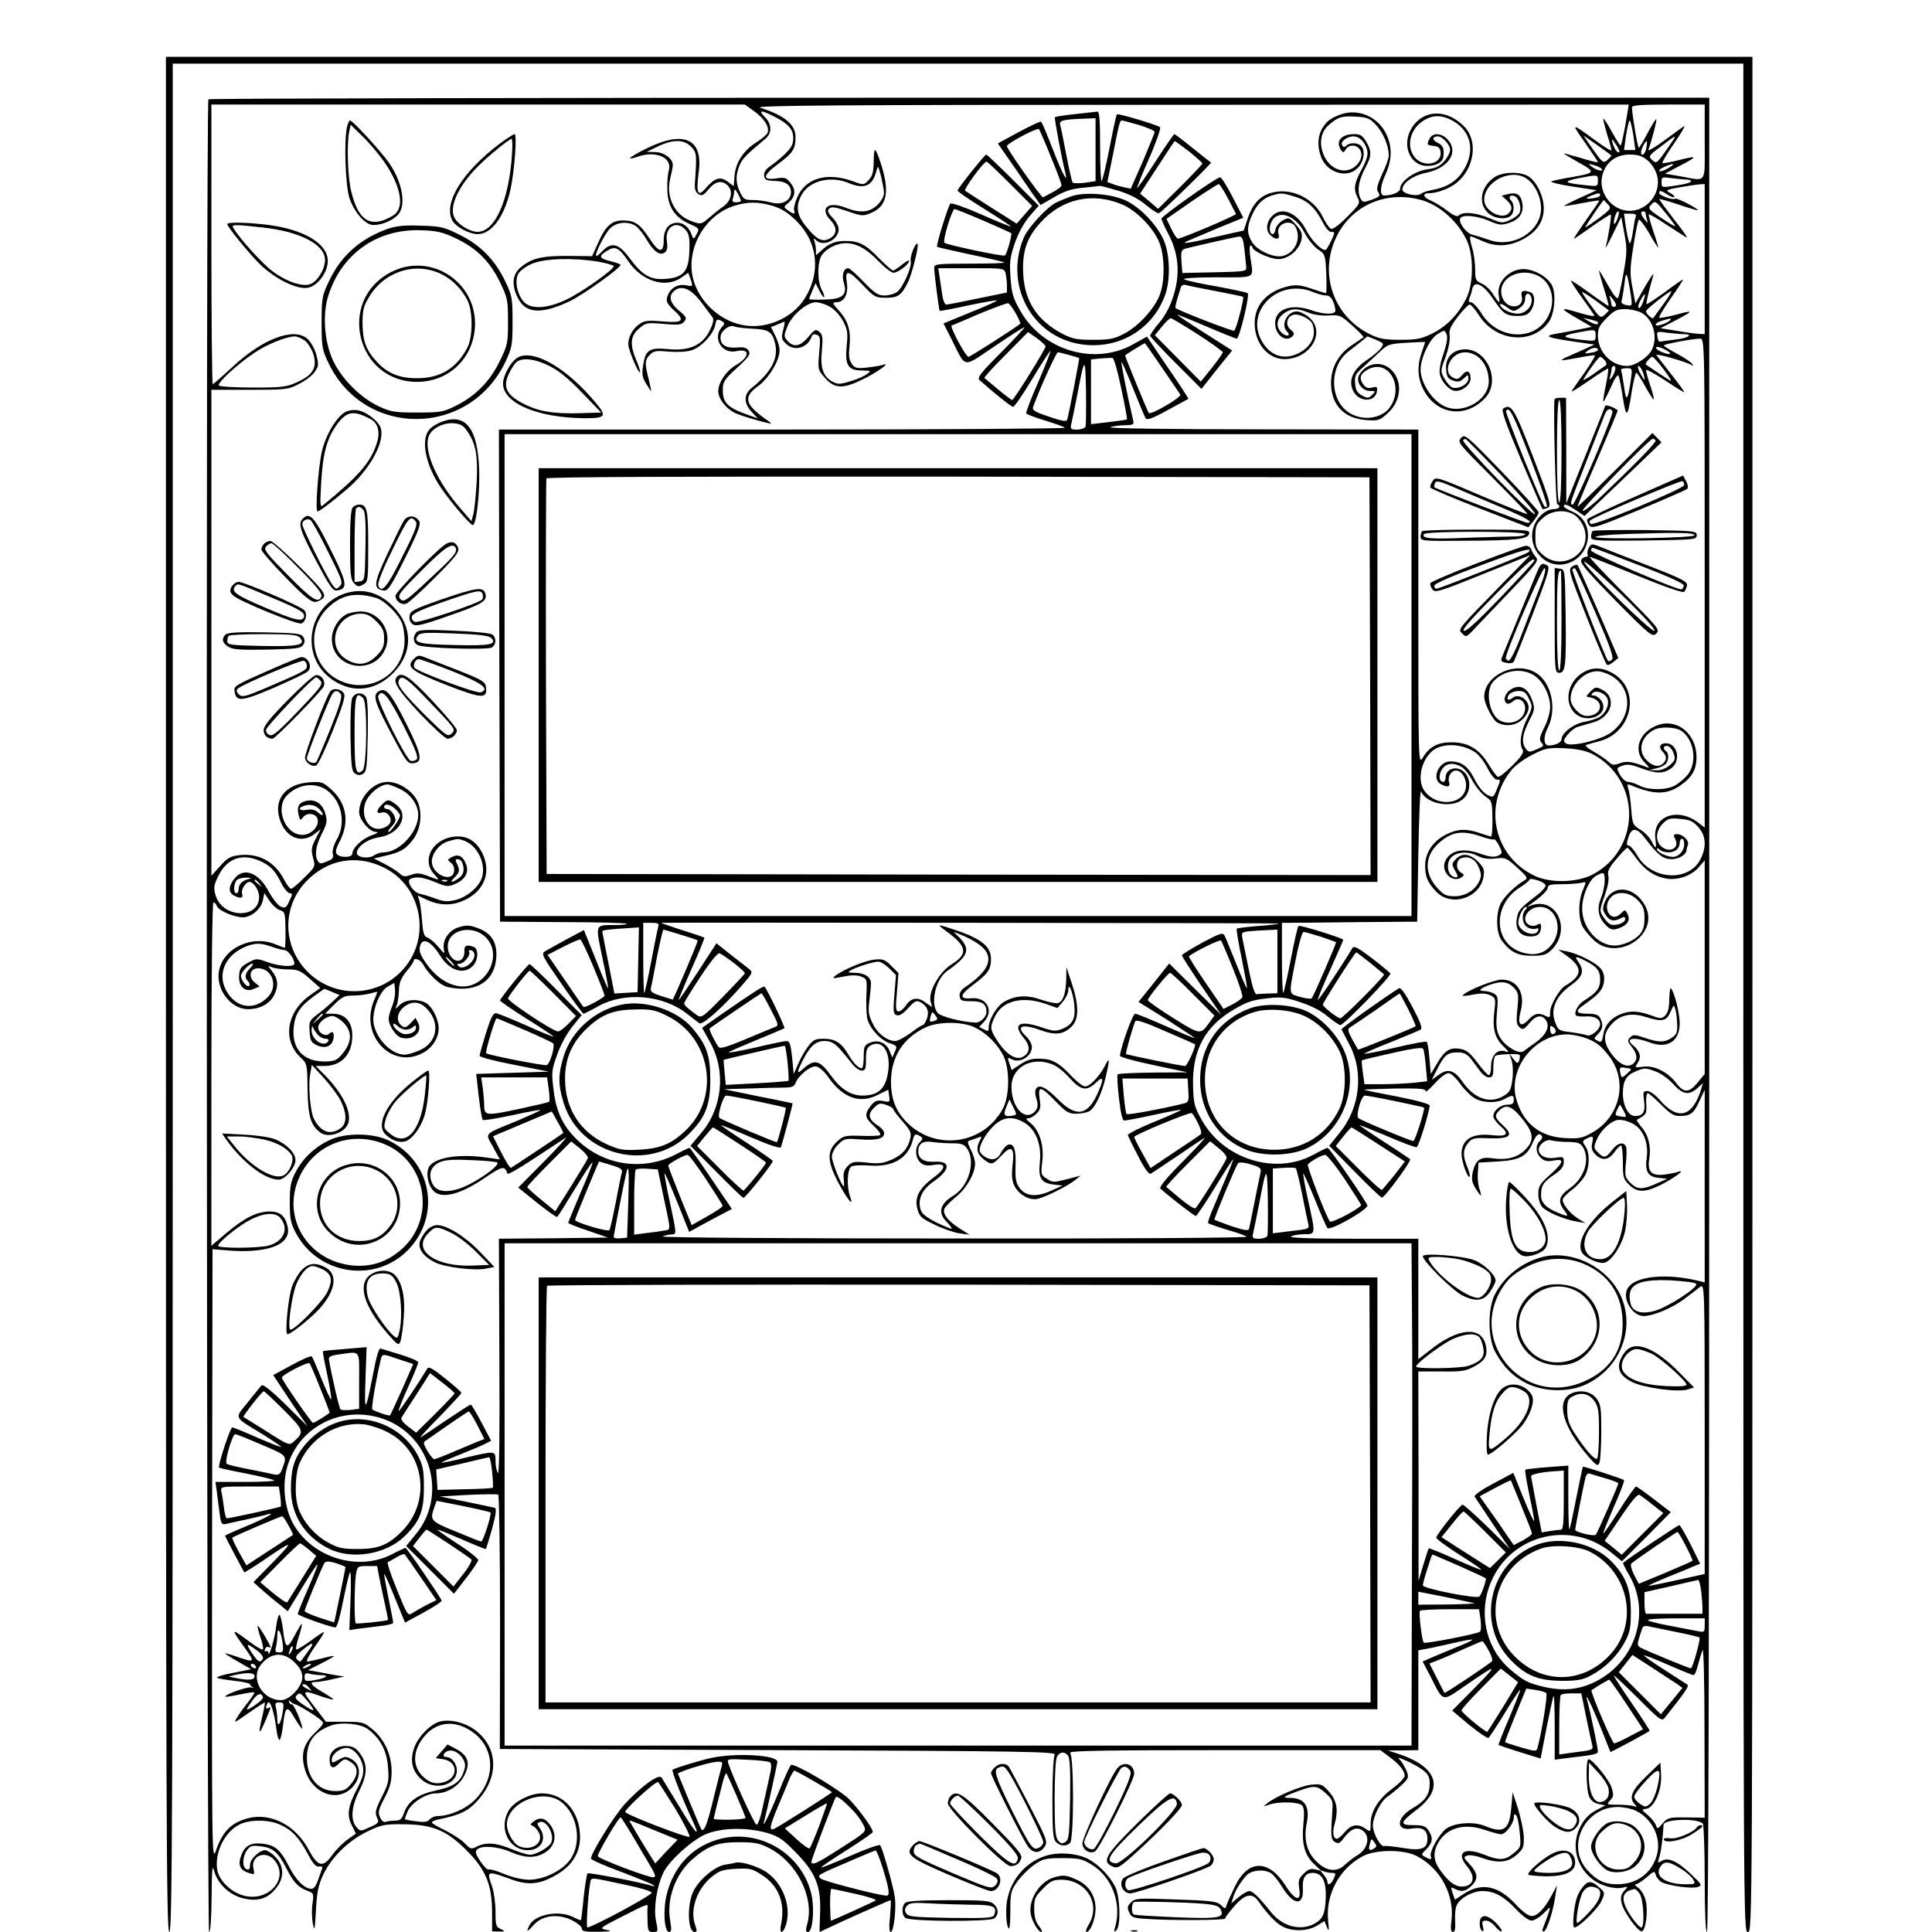 <?xml version="1.0" standalone="no"?>
<!DOCTYPE svg PUBLIC "-//W3C//DTD SVG 20010904//EN"
 "http://www.w3.org/TR/2001/REC-SVG-20010904/DTD/svg10.dtd">
<svg version="1.0" xmlns="http://www.w3.org/2000/svg"
 width="850pt" height="850pt" viewBox="0 0 850 850"
 preserveAspectRatio="xMidYMid meet">
<g transform="translate(0,850) scale(0.1,-0.1)"
fill="#000000" stroke="none">
<path d="M730 4125 c0 -3660 2 -4125 15 -4125 13 0 15 463 15 4110 l0 4110
3455 0 3455 0 0 -4110 c0 -4103 0 -4110 20 -4110 20 0 20 7 20 4125 l0 4125
-3490 0 -3490 0 0 -4125z"/>
<path d="M917 8063 c-12 -11 -8 -8063 3 -8063 6 0 10 58 11 153 1 129 3 146
12 113 15 -53 64 -100 120 -116 64 -17 109 -7 146 36 43 48 43 103 2 145 -16
16 -36 29 -44 29 -26 0 -67 -40 -67 -65 0 -18 -4 -23 -15 -19 -20 8 -19 54 1
83 14 20 23 23 61 18 54 -6 77 -26 113 -97 31 -61 52 -84 93 -99 27 -10 28
-13 22 -55 -4 -24 -3 -64 1 -88 8 -38 9 -32 14 57 4 80 11 112 32 157 36 77
112 151 196 191 60 29 76 32 157 31 127 -1 189 -26 276 -113 86 -86 113 -150
114 -272 l0 -86 30 -1 c28 0 29 1 8 11 -21 9 -23 17 -23 77 0 37 -7 87 -15
110 -25 71 -25 71 89 30 73 -26 125 -20 198 24 66 39 100 96 100 164 -1 112
-71 192 -168 192 -51 0 -122 -36 -145 -74 -47 -78 -2 -175 82 -176 60 0 87 49
54 97 -13 18 -13 22 0 27 28 10 65 -53 51 -89 -8 -21 -66 -55 -94 -55 -12 0
-49 11 -82 25 -67 28 -112 31 -152 11 -24 -13 -28 -12 -53 14 -15 16 -54 41
-86 57 -32 15 -59 31 -59 35 0 4 12 10 28 13 97 20 132 37 174 84 97 107 89
239 -18 314 -43 30 -105 44 -148 33 -40 -10 -93 -63 -112 -111 -21 -57 -13
-103 27 -141 57 -55 159 -31 159 37 0 30 -23 59 -47 59 -22 0 -10 25 15 28 33
5 76 -42 67 -75 -14 -59 -41 -81 -121 -99 -85 -18 -127 -47 -146 -99 -10 -28
-17 -35 -39 -35 -15 0 -34 -2 -41 -5 -9 -4 -19 4 -26 20 -10 22 -7 33 20 85
25 48 31 72 31 119 -1 73 -33 142 -87 185 -35 29 -43 31 -120 31 l-82 0 -52
68 c-57 74 -57 75 42 40 22 -7 41 -12 42 -10 2 2 -19 16 -46 32 -53 31 -62 45
-30 45 10 0 43 5 72 12 l53 12 -45 7 c-25 5 -61 11 -80 15 l-35 6 57 29 c32
16 58 31 58 33 0 2 -24 -2 -52 -10 -29 -7 -59 -14 -66 -14 -7 0 8 29 33 65 26
36 44 65 40 65 -3 0 -31 -18 -61 -41 -31 -22 -58 -38 -61 -36 -3 3 3 29 12 57
9 28 15 53 13 55 -2 2 -16 -21 -32 -51 -33 -63 -41 -59 -51 28 -4 32 -11 60
-15 63 -4 3 -11 -20 -15 -51 -6 -54 -33 -142 -34 -116 -1 7 -5 10 -11 7 -6 -3
-7 1 -4 9 3 9 10 13 15 10 5 -3 9 -3 9 -1 0 10 -53 98 -56 94 -2 -2 3 -25 12
-51 9 -26 14 -50 10 -53 -3 -3 -29 12 -58 34 -82 61 -83 60 -29 -16 57 -79 57
-79 -41 -45 -21 7 -38 11 -38 10 0 -2 26 -19 58 -37 l57 -33 -80 -16 c-44 -8
-75 -18 -70 -22 6 -3 40 -9 78 -13 37 -4 67 -11 67 -15 0 -5 6 -10 13 -13 6
-2 2 -3 -9 -1 -20 3 -120 -33 -112 -41 2 -1 30 3 63 10 33 7 62 11 64 9 2 -2
-10 -20 -26 -41 -17 -21 -39 -51 -49 -68 -18 -28 -15 -27 49 18 37 26 70 47
72 47 2 0 -3 -28 -11 -61 -23 -97 -13 -88 34 30 3 9 1 12 -6 7 -14 -8 -15 3
-4 22 10 15 28 -38 38 -115 3 -29 10 -50 14 -48 5 3 11 31 15 63 10 88 18 92
53 30 18 -29 32 -48 32 -43 0 21 -38 110 -46 107 -5 -2 -10 2 -12 10 -2 8 0 9
5 3 4 -5 14 -11 21 -13 14 -3 87 -47 114 -70 15 -13 13 -17 -26 -55 -50 -48
-63 -94 -46 -156 30 -114 149 -157 215 -79 35 42 32 96 -8 118 -25 14 -30 13
-57 -2 -29 -16 -30 -16 -30 2 0 22 36 50 65 50 30 0 65 -41 72 -83 4 -28 -1
-49 -25 -95 -42 -80 -47 -118 -24 -163 l18 -36 -38 -27 c-20 -15 -50 -44 -65
-66 -42 -59 -64 -54 -105 22 -58 109 -168 165 -269 138 -73 -20 -111 -59 -140
-145 -17 -48 -17 14 -16 1300 l2 1349 50 -4 c188 -18 297 22 281 101 -10 49
-33 69 -80 69 -56 -1 -109 -27 -189 -94 l-67 -57 0 755 c0 437 4 756 9 756 5
0 12 -7 15 -16 9 -23 92 -56 125 -49 38 8 71 40 78 76 l6 30 24 -36 c13 -19
34 -37 46 -40 20 -6 22 -12 23 -85 1 -44 -1 -80 -3 -80 -2 0 -20 7 -40 15
-105 44 -233 -17 -250 -119 -13 -80 53 -166 128 -166 51 0 95 23 114 60 21 40
19 72 -7 106 -21 26 -21 27 -3 19 11 -5 43 -10 71 -10 44 0 56 -5 97 -41 l46
-41 -44 -31 c-104 -73 -124 -198 -43 -274 29 -27 30 -29 31 -140 2 -122 15
-163 60 -193 30 -20 91 -3 113 31 30 45 -11 138 -101 228 l-36 36 36 0 c78 0
125 51 125 135 0 59 -32 95 -85 95 l-35 0 40 40 c34 34 46 40 83 40 23 0 57 4
75 9 17 5 32 8 32 7 0 -2 -7 -20 -15 -39 -65 -157 86 -309 223 -225 37 22 62
64 62 103 0 38 -25 90 -51 109 -34 23 -94 21 -121 -6 -19 -19 -21 -19 -13 -2
5 10 9 40 10 65 1 36 9 55 33 85 18 21 32 42 32 46 0 17 30 7 41 -14 17 -33
60 -78 91 -94 15 -8 51 -14 80 -14 94 0 151 57 152 150 0 59 -25 95 -80 116
-37 14 -51 15 -84 5 -45 -13 -75 -57 -67 -98 4 -22 2 -21 -24 11 -16 19 -38
37 -48 41 -15 4 -20 19 -24 73 -3 37 -8 77 -12 90 l-7 22 43 -20 c58 -26 115
-25 169 3 84 42 112 124 71 206 -25 47 -60 71 -106 71 -104 0 -166 -99 -105
-166 22 -24 23 -26 5 -20 -68 26 -76 28 -107 17 -27 -10 -35 -8 -52 8 -12 10
-41 29 -66 41 l-45 23 50 12 c66 15 89 28 122 71 39 52 44 135 11 184 -27 40
-79 70 -123 70 -62 0 -125 -67 -125 -133 0 -33 46 -87 73 -87 15 -1 8 -6 -18
-15 -42 -15 -85 -56 -85 -81 0 -17 -51 -19 -67 -3 -9 9 -6 24 13 60 43 85 28
167 -41 228 -35 31 -42 33 -95 29 -108 -8 -161 -80 -126 -172 28 -74 95 -98
150 -55 l27 21 -22 -42 c-19 -37 -21 -48 -12 -83 11 -40 11 -40 -38 -88 -26
-27 -53 -49 -58 -49 -6 0 -19 17 -30 38 -42 82 -114 121 -204 109 -33 -4 -50
-14 -79 -48 l-38 -42 0 1069 0 1069 168 0 c158 0 170 1 216 25 28 14 59 37 70
53 18 25 19 32 8 75 -7 27 -24 57 -39 71 -60 53 -198 1 -333 -126 -43 -40 -81
-73 -84 -73 -3 0 -6 277 -6 615 l0 615 1173 0 1174 0 42 -30 c45 -33 67 -69
58 -94 -3 -8 -24 -26 -46 -40 -59 -37 -93 -88 -99 -146 l-4 -49 -28 21 c-32
23 -56 15 -96 -31 -34 -40 -42 -21 -30 72 20 145 -63 184 -223 107 -46 -22
-81 -43 -79 -46 3 -2 17 0 32 6 78 29 154 -2 139 -58 -5 -15 -8 -52 -7 -83 0
-75 31 -124 95 -153 46 -20 47 -22 34 -46 -13 -24 -14 -24 -21 -5 -12 35 -36
55 -64 55 -38 0 -60 -29 -60 -78 0 -58 -22 -55 -64 11 -41 62 -63 77 -116 77
-50 0 -77 -25 -111 -104 l-24 -53 -105 1 c-115 1 -162 -10 -210 -51 -36 -30
-40 -78 -12 -133 34 -70 103 -74 227 -16 59 28 225 146 225 161 0 3 -20 10
-45 16 -51 13 -53 22 -12 47 34 21 51 12 91 -47 60 -89 165 -121 234 -72 l30
21 11 -30 c10 -31 10 -31 -22 -25 -37 7 -71 -14 -82 -53 -5 -18 1 -30 30 -57
51 -46 40 -57 -50 -49 -60 5 -79 4 -99 -10 -36 -23 -58 -70 -50 -103 11 -42
44 -117 50 -111 2 3 -5 26 -16 52 -30 70 -27 109 12 141 30 26 35 26 108 20
65 -6 78 -4 90 10 13 16 10 21 -23 49 -42 35 -48 67 -16 90 32 22 72 3 116
-56 21 -28 42 -57 48 -64 6 -9 3 -27 -12 -57 -31 -65 -90 -92 -181 -83 -84 8
-102 -2 -112 -70 -7 -40 -4 -55 12 -81 11 -18 21 -33 22 -33 2 0 -3 23 -10 52
-18 70 -18 84 6 108 17 17 28 18 83 13 39 -3 78 -1 100 6 43 14 96 71 104 112
5 25 8 27 25 18 18 -10 18 -12 4 -28 -43 -48 0 -120 63 -106 63 14 61 -26 -4
-63 -41 -25 -75 -76 -75 -113 0 -32 32 -74 70 -94 15 -8 61 -23 101 -34 65
-18 71 -18 49 -3 -103 71 -113 104 -45 153 48 35 95 113 95 159 0 14 -9 43
-19 63 l-19 38 25 10 c14 5 29 12 33 14 4 2 2 -14 -4 -35 -9 -36 -8 -43 11
-61 37 -38 98 -20 115 33 3 7 12 9 22 5 15 -6 16 -16 10 -80 -6 -73 -6 -74 26
-110 41 -47 78 -49 164 -7 64 31 130 78 91 65 -11 -4 -43 -9 -71 -12 -45 -5
-53 -3 -67 17 -11 16 -14 36 -10 70 8 72 -4 116 -44 161 -30 33 -32 39 -16 39
37 0 56 34 49 85 -10 61 6 59 71 -10 49 -52 55 -55 101 -55 53 0 67 10 96 67
18 35 50 163 43 170 -9 9 -35 -57 -30 -75 6 -26 -35 -119 -61 -137 -11 -8 -36
-15 -55 -15 -28 0 -43 10 -91 60 -32 33 -62 60 -68 60 -21 0 -30 -32 -19 -66
16 -52 -7 -71 -88 -72 -36 -1 -65 0 -65 2 0 2 6 19 14 37 l14 33 17 -33 c9
-18 18 -31 21 -28 2 2 -2 17 -11 33 -20 38 -19 123 1 152 20 29 66 52 104 52
48 0 91 -23 145 -79 27 -28 57 -51 66 -51 19 0 69 37 69 52 0 5 -14 -2 -31
-16 -17 -14 -35 -26 -40 -26 -5 0 -33 25 -62 54 -58 61 -89 76 -148 76 -44 0
-72 -11 -106 -43 l-23 -20 0 20 c0 12 -3 30 -6 40 -6 15 -4 16 7 6 32 -31 99
2 99 49 0 12 -12 35 -27 50 -21 22 -24 31 -15 40 10 10 27 7 80 -11 63 -22 69
-23 104 -8 72 30 84 94 42 222 -24 71 -29 72 -30 4 -1 -48 -6 -65 -23 -82 -21
-22 -21 -22 -73 -3 -112 39 -203 12 -240 -71 -11 -25 -17 -51 -14 -59 7 -18
-4 -17 -28 1 -19 14 -19 15 2 32 32 28 35 56 11 87 -20 25 -26 27 -65 21 -62
-9 -58 14 11 65 64 47 75 65 75 118 0 54 -48 94 -155 128 -33 10 319 13 1890
13 l1931 1 -15 -90 c-9 -49 -18 -90 -21 -90 -3 0 -20 27 -39 61 -18 33 -35 59
-37 57 -2 -2 6 -32 16 -67 11 -34 20 -67 20 -72 0 -5 -33 15 -72 44 -107 78
-107 78 -45 -10 31 -45 57 -83 57 -86 0 -3 -34 5 -75 18 -41 12 -75 21 -75 20
0 -2 30 -20 66 -40 76 -43 75 -46 -36 -65 -41 -7 -79 -15 -85 -18 -5 -4 37
-14 95 -23 l105 -16 -73 -33 c-40 -18 -71 -34 -70 -36 2 -1 36 4 77 12 41 8
75 13 77 12 1 -2 -25 -40 -57 -85 -32 -46 -57 -83 -54 -83 3 0 39 25 81 55 43
30 79 53 81 51 4 -4 -12 -106 -23 -144 -2 -9 12 17 32 58 l37 75 14 -75 c12
-66 11 -86 -4 -170 -9 -52 -20 -101 -23 -109 -5 -9 -19 7 -45 53 -20 36 -38
66 -40 66 -1 0 8 -35 21 -77 13 -42 23 -78 21 -79 -1 -1 -38 24 -82 56 -44 32
-81 57 -83 55 -2 -2 19 -34 46 -72 27 -37 52 -73 56 -80 4 -7 -24 -2 -70 12
-85 26 -84 19 2 -30 l57 -33 -49 -10 c-27 -6 -67 -13 -89 -17 -76 -12 -69 -18
40 -35 l110 -16 -37 -17 c-21 -9 -54 -24 -74 -33 -20 -8 -35 -17 -33 -19 2 -1
35 4 73 11 38 8 71 13 73 10 2 -2 -18 -35 -44 -73 -27 -37 -53 -75 -58 -83 -5
-8 28 12 74 44 45 32 84 56 86 54 2 -2 -2 -35 -10 -73 -8 -38 -13 -70 -11 -72
2 -2 16 26 32 61 16 38 31 61 35 53 3 -6 12 -50 19 -97 15 -94 21 -90 40 33 7
42 16 77 19 77 4 0 21 -27 40 -61 18 -33 35 -58 37 -56 2 2 -5 30 -16 62 -11
33 -19 63 -18 67 2 4 40 -17 86 -47 45 -30 82 -53 82 -50 0 3 -25 38 -57 78
-31 40 -60 77 -65 84 -9 11 127 -27 154 -43 10 -6 10 -5 1 7 -6 8 -37 28 -67
44 -31 17 -56 32 -56 35 0 6 128 30 160 30 20 0 20 -10 20 -1076 l0 -1075 -26
20 c-92 72 -205 31 -191 -69 6 -48 3 -50 -18 -9 -9 17 -31 39 -50 50 -31 19
-33 24 -38 87 -3 37 -8 78 -13 91 -6 21 -5 23 12 16 100 -42 156 -42 215 -2
53 36 73 71 73 126 0 100 -82 170 -167 142 -86 -29 -116 -114 -59 -168 15 -14
20 -23 12 -20 -70 27 -93 30 -123 19 -27 -10 -34 -9 -51 7 -12 11 -41 31 -66
45 -28 16 -39 27 -30 29 8 3 34 10 57 16 149 40 183 234 53 302 -45 24 -87 24
-127 -1 -64 -39 -83 -125 -38 -174 54 -58 163 -10 119 53 -8 11 -23 21 -32 21
-12 0 -13 3 -5 11 14 14 50 2 63 -21 13 -25 -2 -64 -32 -84 -13 -8 -43 -18
-68 -22 -46 -8 -100 -49 -100 -77 0 -13 -28 -27 -57 -27 -22 0 -24 39 -3 79
41 82 16 199 -53 241 -89 54 -228 -11 -227 -107 1 -30 37 -101 58 -112 52 -28
116 -3 135 52 14 40 -38 82 -69 56 -19 -16 -30 -4 -14 16 7 8 25 15 41 15 24
0 33 -7 46 -35 17 -35 16 -37 -10 -90 -27 -56 -34 -108 -18 -134 7 -11 -5 -29
-45 -69 -29 -29 -58 -52 -64 -50 -5 1 -24 27 -42 57 -41 67 -91 96 -164 95
-59 0 -96 -20 -124 -67 -20 -32 -20 -30 -20 706 l0 737 -687 1 c-393 0 -679 4
-668 9 11 5 39 9 63 9 39 1 42 3 37 24 -25 105 -54 251 -51 254 2 2 25 -50 51
-116 26 -65 51 -124 55 -131 6 -10 31 -1 96 35 49 26 90 49 92 50 2 2 -39 64
-90 138 l-92 136 -61 -34 c-168 -94 -394 -29 -494 144 -33 57 -40 77 -45 147
-5 69 -3 90 18 152 16 46 40 90 65 120 l41 47 -113 113 c-61 61 -115 112 -118
112 -6 0 -122 -144 -126 -158 -2 -4 51 -40 117 -81 66 -41 119 -76 117 -77 -2
-2 -61 22 -131 53 -73 32 -130 52 -135 47 -10 -12 -64 -185 -58 -190 2 -2 68
-17 147 -34 78 -16 145 -32 148 -35 3 -3 -65 -5 -151 -5 -144 0 -157 -2 -157
-18 0 -25 21 -186 24 -190 2 -1 58 9 125 24 67 14 124 24 127 22 2 -2 -50 -26
-116 -52 l-119 -49 36 -71 c65 -129 45 -126 188 -30 68 46 127 84 132 84 4 0
-42 -49 -102 -110 -94 -94 -107 -112 -95 -123 62 -55 139 -117 147 -117 6 0
43 54 83 120 40 67 77 123 81 126 4 2 -19 -57 -51 -132 -33 -75 -58 -140 -55
-143 2 -4 39 -18 82 -31 43 -13 82 -27 88 -32 5 -4 -553 -8 -1240 -8 l-1250 0
2 -1082 3 -1083 276 -2 c151 0 278 -4 281 -7 4 -3 -19 -6 -50 -6 -91 0 -88 7
-57 -143 16 -73 27 -133 25 -135 -1 -2 -26 55 -54 127 l-52 129 -77 -41 c-42
-23 -85 -47 -95 -53 -17 -10 -10 -23 73 -142 50 -73 94 -132 97 -132 3 0 34
15 67 34 115 63 283 49 388 -34 24 -18 48 -37 55 -42 13 -10 103 70 185 164
52 60 52 60 31 77 -12 9 -48 37 -81 63 l-60 48 -81 -125 c-45 -69 -83 -125
-85 -125 -2 0 23 61 56 136 33 74 59 137 57 139 -2 1 -47 17 -99 33 -52 17
-93 31 -90 32 33 2 2714 -1 2717 -3 2 -2 -38 -7 -89 -11 -51 -4 -94 -9 -97
-12 -2 -2 7 -61 22 -131 14 -70 25 -129 23 -130 -2 -2 -23 45 -46 104 -24 59
-47 116 -52 126 -8 15 -17 13 -98 -30 -49 -27 -90 -52 -90 -56 0 -5 39 -65 86
-135 l87 -127 -115 113 -114 113 -34 -43 c-19 -24 -49 -62 -67 -84 l-34 -42
125 -78 c68 -44 123 -80 122 -81 -2 -2 -58 22 -126 52 -68 30 -129 55 -136 55
-10 0 -60 -136 -67 -185 -1 -5 66 -24 148 -41 l150 -32 -152 -1 c-83 -1 -154
-4 -156 -8 -3 -5 0 -52 6 -105 8 -69 15 -98 24 -98 7 0 66 11 130 25 64 14
118 24 119 22 2 -2 -50 -25 -116 -52 -67 -27 -119 -54 -118 -59 2 -6 22 -48
46 -94 29 -56 47 -80 55 -76 7 4 59 39 117 78 57 39 111 75 120 80 8 5 -34
-42 -95 -103 -69 -69 -106 -114 -100 -120 31 -29 149 -121 156 -121 4 0 42 56
84 125 42 69 79 125 80 125 2 0 -9 -30 -25 -67 -16 -38 -42 -99 -58 -138 -17
-38 -29 -72 -27 -76 3 -3 39 -16 82 -29 43 -12 82 -26 88 -31 5 -5 -540 -9
-1290 -8 -735 0 -1291 4 -1280 9 11 5 29 9 41 9 21 1 21 1 -7 133 -16 72 -27
133 -25 135 2 2 27 -55 56 -127 l52 -130 62 34 c33 18 76 41 94 50 l32 17 -91
134 c-50 74 -93 135 -95 135 -3 0 -33 -14 -67 -32 -130 -65 -285 -49 -399 42
-80 65 -119 134 -132 240 -10 81 -10 89 15 159 15 43 43 94 67 124 l41 51
-112 113 c-61 62 -114 112 -118 111 -10 -4 -129 -151 -129 -160 0 -3 52 -39
115 -79 63 -39 117 -75 120 -79 3 -4 -49 16 -114 46 -66 29 -127 54 -137 56
-14 2 -23 -15 -46 -87 -15 -49 -28 -95 -28 -100 0 -6 69 -24 153 -40 l152 -30
-160 -5 -160 -5 3 -25 c10 -99 21 -173 26 -177 3 -4 61 6 128 20 67 15 123 25
125 23 2 -2 -43 -22 -99 -46 -155 -64 -144 -52 -109 -116 l30 -55 -57 8 c-132
19 -243 -2 -258 -49 -11 -34 5 -87 32 -105 40 -26 118 -3 216 64 80 54 88 55
101 19 2 -5 57 27 123 71 65 43 126 83 134 88 8 4 -36 -44 -97 -106 l-113
-114 83 -67 c45 -36 85 -64 88 -62 4 2 39 58 79 124 40 66 75 119 77 116 2 -2
-21 -61 -52 -132 -30 -70 -55 -131 -55 -134 0 -3 39 -19 88 -35 l87 -30 -240
-3 -240 -2 2 -523 c2 -343 0 -517 -7 -507 -5 8 -10 32 -10 53 0 45 0 45 -135
13 -55 -14 -101 -23 -103 -21 -1 1 35 17 80 35 46 18 96 39 111 47 l28 14 -42
79 c-23 44 -44 80 -48 80 -4 0 -52 -31 -107 -68 -54 -37 -106 -72 -114 -76 -8
-5 29 36 83 90 53 55 97 102 97 106 0 3 -32 32 -71 63 -55 44 -73 54 -79 44
-40 -67 -123 -190 -126 -187 -2 3 16 49 41 104 25 54 45 104 45 110 0 6 -35
21 -77 34 -43 13 -83 25 -89 27 -7 3 -19 -39 -33 -114 -33 -171 -39 -175 -33
-19 l5 139 -94 -8 c-52 -4 -96 -8 -98 -10 -2 -2 7 -50 19 -105 12 -56 19 -104
17 -106 -3 -3 -21 37 -42 88 -20 51 -40 96 -43 100 -4 4 -44 -13 -89 -38 l-81
-44 75 -113 76 -112 -96 95 c-61 60 -100 91 -106 85 -5 -6 -33 -39 -61 -75
-59 -74 -66 -60 68 -142 45 -28 81 -53 79 -54 -2 -2 -49 17 -105 41 -56 25
-106 45 -110 45 -9 0 -65 -170 -58 -177 2 -2 56 -14 119 -26 64 -13 119 -26
123 -30 4 -4 -52 -7 -125 -7 l-133 0 6 -43 c3 -23 8 -66 12 -94 6 -47 9 -52
28 -48 11 3 53 12 91 20 39 9 79 18 90 22 46 13 -5 -16 -92 -52 -51 -21 -93
-40 -93 -42 0 -3 78 -150 85 -161 1 -1 38 22 81 51 136 93 141 93 49 -2 l-90
-92 40 -36 c22 -19 56 -48 76 -63 l35 -29 64 105 c34 57 65 103 67 101 2 -2
-17 -50 -42 -107 -25 -57 -45 -106 -45 -111 0 -7 145 -59 166 -59 7 0 21 51
34 118 13 64 26 121 30 125 4 4 5 -51 2 -124 l-5 -131 39 6 c22 3 65 8 97 12
31 3 57 10 57 14 0 4 -9 52 -20 105 -11 53 -20 102 -20 109 1 6 21 -39 46
-101 l46 -112 81 44 c45 25 81 48 80 53 -2 11 -153 232 -159 232 -2 0 -31 -13
-63 -30 -148 -74 -346 -13 -430 134 -42 73 -52 186 -22 269 57 163 233 250
403 199 220 -66 303 -339 155 -515 l-40 -49 105 -105 105 -105 53 68 c29 37
53 73 54 80 0 7 -41 40 -93 73 -52 34 -90 61 -85 61 5 0 54 -20 109 -44 55
-24 101 -43 103 -41 1 1 13 41 27 89 17 63 20 88 12 92 -7 2 -64 14 -127 27
l-115 23 124 7 c68 3 128 4 133 1 4 -3 8 -256 8 -562 l-1 -557 1225 -5 c1086
-4 1224 -7 1216 -20 -5 -8 -10 -95 -10 -192 0 -147 3 -179 16 -192 18 -19 45
-21 62 -4 17 17 17 379 0 396 -9 9 141 12 677 12 l688 0 36 -27 c46 -33 70
-63 71 -85 0 -10 -25 -36 -55 -58 -61 -45 -95 -100 -95 -155 0 -35 0 -36 -22
-21 -34 24 -63 19 -91 -14 -14 -17 -30 -30 -35 -30 -16 0 -21 27 -11 62 18 64
11 105 -23 144 -30 34 -35 36 -79 32 -46 -5 -156 -51 -194 -82 -19 -15 -19
-16 8 -6 43 15 132 13 146 -4 9 -10 10 -36 5 -84 -8 -84 6 -135 49 -175 l30
-28 -26 6 c-20 5 -32 1 -52 -19 -22 -22 -24 -31 -19 -66 10 -59 -18 -53 -61
15 -75 117 -166 114 -223 -7 -17 -35 -33 -71 -36 -81 -5 -17 -7 -16 -24 1 -16
16 -42 20 -198 25 -168 6 -180 6 -198 -13 -16 -16 -18 -23 -8 -44 9 -21 19
-25 69 -28 104 -8 353 -7 353 1 0 5 18 29 41 55 47 54 79 60 106 20 39 -55 77
-96 106 -110 43 -23 109 -21 150 3 l34 21 11 -27 c9 -22 10 -17 5 30 -11 115
50 228 152 282 57 31 183 31 240 0 102 -54 164 -169 151 -280 -5 -39 -3 -53 6
-53 9 0 12 14 10 49 -2 27 1 59 8 71 17 32 70 60 113 60 52 0 93 -23 148 -81
26 -28 55 -49 67 -49 11 0 35 14 53 32 30 30 31 31 24 8 -4 -14 -14 -40 -21
-58 -10 -25 -11 -33 -1 -29 13 4 41 90 50 157 l7 45 -24 -45 c-32 -59 -62 -90
-88 -90 -13 0 -42 21 -72 54 -77 82 -151 95 -230 41 l-35 -23 -10 29 c-9 27
-9 28 9 19 30 -16 49 -12 76 15 29 30 26 55 -14 97 -23 25 -24 28 -7 34 9 4
38 0 64 -10 71 -25 115 -21 153 13 30 26 33 35 32 79 -1 28 -13 83 -25 123
l-24 74 -6 -67 c-8 -99 -33 -116 -115 -82 -50 21 -135 15 -172 -12 -30 -23
-75 -102 -67 -121 5 -16 0 -16 -25 -3 -18 10 -18 11 6 35 28 28 30 51 8 83
-12 18 -25 22 -65 22 -63 0 -61 11 14 68 125 95 91 191 -88 248 l-40 13 68 0
67 1 0 219 0 220 58 11 c31 7 84 18 117 26 32 7 61 12 63 10 1 -2 -25 -15 -60
-29 -35 -14 -84 -35 -111 -46 l-48 -21 35 -67 c58 -114 47 -112 156 -37 141
97 144 96 37 -13 l-98 -99 75 -63 c42 -34 80 -60 85 -57 4 3 37 53 72 110 35
58 65 103 67 101 2 -1 -20 -56 -47 -121 -28 -64 -49 -119 -48 -121 2 -2 45
-16 95 -32 l90 -28 26 135 c15 75 29 138 31 141 3 2 5 -60 5 -138 l0 -143 53
7 c128 15 137 17 137 31 0 14 -35 180 -46 219 -15 51 16 -10 56 -110 24 -60
44 -111 45 -113 2 -2 160 83 173 93 1 1 -33 55 -78 120 -44 64 -80 120 -80
123 0 4 47 -41 105 -98 105 -105 106 -105 123 -83 88 111 104 135 96 141 -6 4
-52 34 -102 66 -51 32 -91 61 -89 63 2 2 50 -17 107 -42 57 -25 107 -45 111
-45 5 0 13 19 19 43 6 23 15 53 20 67 5 15 9 -127 9 -356 l1 -381 -81 1 c-76
1 -82 -1 -104 -26 -22 -26 -24 -26 -30 -8 -3 10 -19 30 -35 44 -29 24 -29 25
-7 28 35 5 69 83 65 149 l-3 54 -62 -60 c-65 -62 -78 -95 -50 -124 10 -11 9
-13 -6 -7 -10 3 -41 6 -69 6 -50 0 -51 0 -34 19 16 17 16 25 6 57 -12 36 -84
124 -101 124 -13 0 -11 -135 3 -165 7 -17 23 -28 41 -32 l30 -6 -29 -15 c-45
-23 -65 -44 -85 -87 -48 -103 11 -225 123 -255 22 -7 52 -9 67 -5 25 6 25 6 7
-14 -14 -15 -17 -29 -12 -52 7 -38 74 -131 90 -126 17 6 28 93 16 137 -6 22
-20 46 -33 55 -12 8 -16 15 -10 15 7 0 28 14 47 30 33 29 35 30 41 10 3 -11
15 -25 26 -31 31 -16 134 -30 159 -21 20 7 18 11 -33 59 -59 56 -99 73 -128
55 -16 -10 -17 -9 -9 16 5 15 11 52 14 82 3 30 5 58 5 62 3 26 156 29 173 4 4
-6 8 -116 8 -243 0 -149 4 -233 10 -233 7 0 10 1352 10 4035 l0 4035 -3298 0
c-1814 0 -3302 -3 -3305 -7z m6583 -188 c0 -188 11 -172 -105 -151 l-70 12 70
37 c78 40 75 44 -15 21 -34 -8 -64 -14 -66 -11 -3 2 21 42 52 87 32 46 51 80
43 75 -8 -5 -47 -34 -88 -64 -41 -30 -72 -48 -69 -40 14 36 39 132 35 135 -2
2 -19 -26 -38 -61 -19 -36 -36 -65 -39 -65 -5 0 -30 148 -30 178 0 9 42 12
160 12 l160 0 0 -165z m-4097 114 c65 -33 87 -57 87 -97 0 -27 -8 -42 -38 -71
-21 -20 -51 -44 -66 -54 -18 -13 -26 -26 -24 -40 2 -18 10 -22 45 -23 50 -1
73 -17 73 -50 0 -37 -40 -58 -87 -45 -21 6 -57 11 -79 11 -38 0 -43 3 -58 34
-20 41 -20 76 -2 119 12 29 29 46 114 117 29 24 28 65 -3 95 -30 31 -18 32 38
4z m3783 -84 l9 -65 -25 0 -25 0 9 65 c6 36 13 65 16 65 3 0 10 -29 16 -65z
m-96 -90 c0 -1 -8 -9 -18 -19 -18 -15 -21 -13 -63 46 l-43 62 62 -43 c34 -24
62 -45 62 -46z m274 73 c-5 -7 -23 -35 -42 -61 -33 -46 -35 -47 -53 -31 -18
16 -16 19 39 60 62 48 67 50 56 32z m-240 -57 c-7 -7 -21 12 -29 39 -6 23 -5
23 14 -5 11 -16 18 -31 15 -34z m-4083 23 c25 -26 25 -35 16 -163 -1 -23 3
-37 16 -45 15 -9 22 -6 45 22 30 36 61 41 86 13 22 -24 12 -66 -21 -89 -14 -9
-41 -31 -62 -49 -35 -30 -37 -31 -76 -17 -76 25 -117 107 -96 190 6 24 11 50
11 58 0 28 -38 56 -77 57 l-38 1 50 24 c67 32 114 31 146 -2z m4202 -6 c-5
-27 -23 -40 -23 -17 0 13 20 52 25 47 2 -1 1 -15 -2 -30z m6 -54 c18 -15 35
-42 41 -65 23 -84 -53 -169 -138 -155 -71 11 -121 87 -102 156 15 57 60 90
120 90 37 0 55 -6 79 -26z m-2806 -102 l98 -98 -34 -39 -34 -39 -109 69 c-60
38 -113 72 -118 76 -7 6 81 127 94 128 3 1 49 -43 103 -97z m2602 67 c16 -16
-20 -10 -41 7 -18 14 -18 15 6 8 14 -3 29 -10 35 -15z m315 16 c0 -2 -13 -11
-30 -20 -16 -9 -30 -11 -30 -6 0 7 22 19 58 30 1 1 2 -1 2 -4z m-3471 -123 c1
-14 -11 -36 -28 -53 -34 -34 -78 -38 -140 -13 -78 31 -118 -2 -66 -56 31 -33
27 -65 -10 -82 -30 -13 -54 0 -99 56 -42 51 -47 93 -16 144 35 58 127 79 203
47 69 -29 105 -14 122 50 8 30 8 29 21 -20 6 -27 13 -60 13 -73z m3141 53 c0
-26 0 -26 -62 -19 -87 9 -93 16 -23 30 86 16 85 17 85 -11z m391 5 c11 0 19
-4 19 -8 0 -5 -29 -13 -65 -18 -65 -10 -65 -10 -65 14 0 24 2 24 46 18 26 -3
55 -6 65 -6z m79 -350 l0 -330 -22 1 c-13 0 -57 6 -98 13 l-75 12 70 36 c79
42 78 45 -7 22 -33 -8 -63 -14 -68 -12 -4 2 19 40 51 86 32 45 56 82 53 82 -3
0 -39 -25 -80 -56 -42 -30 -78 -54 -80 -52 -3 3 8 49 30 128 4 14 -12 -9 -36
-50 l-43 -75 -13 70 c-12 61 -11 83 4 180 9 61 20 113 24 118 3 4 24 -22 45
-58 20 -36 39 -65 41 -65 1 0 -8 32 -22 72 -13 39 -22 73 -20 75 2 2 37 -18
77 -45 41 -27 81 -52 89 -57 8 -5 -15 30 -53 77 -37 48 -67 89 -67 92 0 2 38
-8 85 -24 47 -16 85 -27 85 -25 0 8 -91 55 -99 51 -12 -8 -71 14 -71 25 0 13
7 11 36 -7 13 -9 27 -14 30 -11 3 3 -5 11 -18 18 -22 12 -19 14 42 25 36 6 75
12 88 13 l22 1 0 -330z m-4240 258 c0 -5 -9 -8 -21 -8 -15 0 -19 4 -15 16 3 9
6 23 6 32 1 12 5 10 15 -8 8 -14 14 -28 15 -32z m3780 23 c0 -5 -13 -11 -30
-13 -36 -5 -39 -1 -7 12 29 12 37 12 37 1z m34 -40 c16 -17 14 -20 -38 -60
-30 -22 -58 -41 -61 -41 -4 0 76 118 81 120 0 0 8 -8 18 -19z m296 -96 c0 -3
-27 13 -61 36 -58 39 -60 42 -44 59 17 18 19 17 61 -35 24 -29 44 -56 44 -60z
m-3970 89 c39 -12 66 -29 105 -67 94 -94 107 -227 35 -341 -57 -89 -175 -138
-278 -115 -108 23 -201 119 -217 224 -19 129 64 262 187 300 58 18 104 18 168
-1z m927 -65 c65 -28 120 -53 122 -55 5 -5 -20 -94 -28 -98 -8 -6 -257 47
-266 56 -9 8 33 148 45 148 5 0 62 -23 127 -51z m2790 11 c-6 -16 -13 -27 -15
-25 -7 7 8 55 17 55 5 0 4 -13 -2 -30z m123 21 c0 -5 3 -18 6 -28 5 -16 4 -16
-10 1 -18 23 -20 36 -6 36 6 0 10 -4 10 -9z m-44 -16 c-3 -8 -8 -37 -12 -65
-4 -27 -10 -50 -13 -50 -4 0 -11 29 -17 65 l-9 65 28 0 c22 0 28 -4 23 -15z
m-4398 -40 c12 -9 34 -36 48 -61 31 -52 58 -71 80 -54 10 9 12 24 8 49 -10 63
42 94 82 50 15 -17 19 -35 17 -92 -3 -91 -25 -118 -105 -124 -67 -5 -101 15
-158 91 -47 65 -80 73 -120 31 -13 -14 -25 -23 -27 -21 -8 7 38 98 61 121 29
29 80 33 114 10z m-167 -156 c38 -7 69 -16 69 -20 0 -16 -144 -117 -210 -148
-87 -41 -159 -43 -189 -5 -27 35 -37 89 -21 119 7 13 33 33 59 44 54 24 180
28 292 10z m1793 -51 c3 -13 6 -37 6 -54 l0 -31 -127 -26 c-71 -15 -133 -27
-140 -27 -6 0 -14 18 -17 40 -3 22 -9 58 -12 80 l-6 40 145 0 c142 0 145 0
151 -22z m2751 -96 c7 -49 6 -50 -20 -44 -15 2 -24 10 -21 17 2 6 8 38 12 71
6 50 8 55 15 32 4 -15 10 -49 14 -76z m-97 -67 c1 -1 -7 -10 -17 -19 -19 -17
-21 -16 -60 38 -23 30 -41 58 -41 61 0 3 26 -13 58 -36 31 -23 58 -43 60 -44z
m241 28 c-23 -32 -44 -60 -45 -62 -6 -7 -35 22 -32 31 4 10 100 86 111 87 4 1
-11 -25 -34 -56z m-90 9 c-6 -18 -15 -30 -19 -27 -5 3 -1 19 8 35 21 36 25 33
11 -8z m-119 -14 c0 -4 -4 -8 -10 -8 -5 0 -10 4 -10 9 0 5 -3 18 -6 28 -5 16
-4 16 10 -1 9 -11 16 -23 16 -28z m-3460 -7 c20 -11 44 -36 58 -62 21 -39 23
-52 17 -112 -8 -85 6 -107 69 -107 38 -1 40 -2 21 -15 -10 -9 -43 -23 -72 -32
-46 -14 -56 -15 -79 -3 -43 23 -56 62 -48 138 5 57 3 70 -11 82 -16 13 -21 11
-49 -23 -35 -41 -64 -47 -91 -17 -17 19 -17 22 -1 63 19 50 86 107 125 107 15
0 42 -8 61 -19z m819 -30 c13 -23 22 -44 20 -45 -25 -21 -221 -146 -228 -146
-12 0 -84 134 -74 138 5 1 60 25 123 52 63 26 120 47 125 46 6 -1 21 -22 34
-45z m2751 4 c53 -28 76 -108 47 -165 -17 -33 -74 -70 -109 -70 -69 0 -128 62
-128 134 0 31 7 45 39 77 32 33 45 39 80 39 23 0 55 -7 71 -15z m-191 -41 c2
-2 2 -7 -1 -10 -4 -3 -19 2 -35 11 l-28 16 30 -6 c16 -4 32 -9 34 -11z m321
11 c0 -11 -59 -34 -65 -25 -3 5 9 14 27 19 18 5 34 10 36 10 1 1 2 -1 2 -4z
m-4042 -41 c72 -3 88 -12 101 -60 18 -67 -12 -128 -102 -201 -36 -28 -35 -68
0 -105 l27 -29 -41 15 c-91 32 -113 53 -113 109 0 37 5 46 63 99 52 48 60 60
51 75 -8 13 -21 17 -53 14 -48 -3 -71 11 -71 45 0 27 38 57 60 48 8 -4 43 -8
78 -10z m3712 -30 c0 -26 0 -26 -62 -19 -87 10 -93 17 -23 31 86 16 85 17 85
-12z m-2420 -48 c0 -12 -139 -236 -147 -236 -3 0 -31 21 -62 47 -31 26 -58 48
-60 50 -3 2 39 48 94 103 l98 99 39 -27 c20 -15 38 -31 38 -36z m2806 54 c48
0 22 -18 -36 -24 -33 -4 -63 -8 -67 -9 -5 -1 -10 9 -11 22 -4 23 -2 24 44 17
26 -3 57 -6 70 -6z m-6064 -29 c13 -11 30 -38 37 -60 17 -58 -2 -91 -71 -122
-48 -22 -67 -24 -195 -24 -78 0 -145 4 -150 9 -9 10 79 92 155 143 54 37 140
72 178 73 12 0 32 -9 46 -19z m3770 -118 c41 -60 77 -113 81 -119 7 -11 -129
-91 -139 -81 -4 4 -104 247 -104 253 0 3 83 54 87 54 1 0 35 -48 75 -107z
m2236 61 c-8 -8 -68 18 -62 27 3 5 19 2 35 -7 17 -8 29 -17 27 -20z m-318 17
c0 -5 -14 -11 -32 -13 -28 -5 -29 -4 -13 9 21 15 45 17 45 4z m-2326 -23 c22
-6 42 -12 44 -13 2 -2 -46 -251 -53 -272 -3 -9 -26 -5 -80 14 -61 20 -75 29
-70 42 28 78 102 241 109 241 5 0 27 -5 50 -12z m229 -147 c16 -73 27 -134 25
-136 -1 -2 -38 -7 -80 -12 l-78 -9 0 142 0 143 43 4 c23 2 47 3 52 2 6 -1 23
-61 38 -134z m2128 123 c8 -10 9 -18 3 -22 -6 -4 -32 -22 -58 -41 -27 -18 -45
-27 -40 -20 32 51 68 99 74 99 4 0 13 -7 21 -16z m259 -40 c24 -32 37 -53 29
-49 -14 8 -101 66 -108 71 -5 5 20 34 29 34 4 0 27 -25 50 -56z m-2544 -251
c-3 -7 -20 -13 -37 -13 -27 0 -31 3 -26 23 3 12 15 72 27 132 32 169 35 170
38 15 1 -79 0 -150 -2 -157z m2329 245 c-4 -13 -12 -27 -18 -33 -7 -7 -8 -4
-3 8 3 10 6 25 6 33 0 8 5 14 11 14 6 0 8 -9 4 -22z m124 -8 c5 -16 8 -30 6
-30 -3 0 -11 14 -20 30 -9 17 -11 30 -6 30 5 0 14 -13 20 -30z m-54 -32 c-13
-89 -21 -99 -29 -34 -5 33 -10 65 -13 73 -4 9 3 13 22 13 27 0 27 0 20 -52z
m-965 -1298 l0 -1060 -1995 0 -1995 0 0 1060 0 1060 1995 0 1995 0 0 -1060z
m537 0 c40 -24 73 -87 73 -140 0 -24 -11 -62 -26 -91 -20 -40 -23 -54 -13 -65
13 -16 14 -16 -26 -33 -25 -11 -31 -10 -42 5 -20 27 -16 62 14 121 26 51 27
55 13 95 -19 53 -55 70 -94 44 -26 -17 -35 -50 -16 -61 6 -3 17 1 26 9 21 22
54 4 54 -29 0 -51 -62 -81 -111 -55 -46 25 -66 128 -31 169 43 51 123 65 179
31z m353 -10 c83 -59 78 -176 -11 -242 -43 -33 -175 -65 -199 -49 -13 9 -12
14 6 38 12 15 32 31 45 35 13 4 44 13 69 20 80 23 105 109 40 143 -28 14 -31
14 -52 -7 -22 -22 -22 -23 -3 -26 67 -13 55 -82 -15 -82 -29 0 -70 44 -70 75
0 66 68 130 128 121 18 -3 46 -14 62 -26z m298 -236 c57 -40 70 -141 26 -194
-15 -17 -40 -38 -57 -47 -39 -20 -115 -20 -155 1 -17 9 -39 16 -49 16 -10 0
-26 14 -35 30 -17 31 -17 31 9 41 21 8 39 6 81 -10 68 -26 102 -26 136 0 43
33 26 109 -25 109 -26 0 -33 -18 -15 -36 19 -19 20 -36 4 -52 -19 -19 -47 -14
-73 13 -41 40 -27 102 30 133 29 17 97 14 123 -4z m-906 -95 c16 -12 40 -43
53 -70 14 -27 32 -49 40 -49 18 0 18 1 0 -44 -15 -36 -16 -36 -43 -22 -17 9
-39 37 -55 69 -29 57 -57 77 -107 77 -51 0 -83 -77 -41 -100 31 -16 43 -12 36
10 -7 23 10 50 31 50 23 0 44 -31 44 -65 0 -85 -130 -101 -184 -23 -31 45 -15
128 33 172 43 39 134 36 193 -5z m871 -3 c9 -26 7 -32 -17 -53 -17 -14 -39
-23 -59 -22 l-32 1 34 8 c18 4 37 14 42 22 12 18 11 45 -1 53 -16 10 -11 27 7
23 9 -2 21 -16 26 -32z m-358 -3 c216 -112 217 -418 1 -531 -70 -36 -188 -38
-257 -4 -180 88 -226 314 -95 469 15 17 55 46 89 63 57 29 68 31 142 28 55 -3
92 -11 120 -25z m-577 -56 c13 -6 36 -34 50 -62 15 -27 41 -58 57 -69 29 -19
30 -23 31 -98 1 -43 -2 -78 -6 -78 -4 0 -27 7 -50 15 -58 20 -96 19 -147 -6
-57 -28 -93 -80 -93 -137 0 -49 11 -75 48 -114 65 -70 193 -30 209 65 5 31 1
40 -25 67 -36 35 -71 39 -98 9 -17 -19 -18 -22 -2 -50 12 -21 14 -29 5 -29
-40 0 -51 69 -15 94 29 20 71 20 110 0 22 -11 46 -15 77 -11 44 5 49 3 96 -40
46 -42 49 -47 31 -57 -39 -22 -87 -70 -103 -100 -23 -44 -21 -131 4 -164 38
-51 70 -67 133 -67 48 0 63 4 84 24 93 88 25 239 -89 197 -19 -7 -19 -6 -1 6
46 32 76 61 76 74 0 11 15 14 63 14 34 0 72 3 84 6 23 6 23 6 7 -32 -21 -49
-21 -122 -1 -161 9 -16 32 -44 52 -62 106 -93 287 30 224 152 -46 89 -145 99
-179 18 -10 -26 -10 -35 4 -56 18 -27 36 -31 67 -15 15 8 19 7 19 -4 0 -17
-42 -31 -64 -23 -8 3 -23 18 -32 33 -17 26 -17 29 5 91 14 39 21 73 17 89 -5
20 2 35 35 74 23 28 45 50 49 50 3 0 20 -20 38 -45 38 -53 81 -82 137 -91 51
-7 111 15 142 54 l23 27 0 -470 0 -470 -31 -38 c-38 -46 -61 -47 -95 -1 -37
48 -97 78 -145 71 -38 -5 -38 -5 -23 18 16 25 10 49 -20 75 -40 32 1 40 71 14
79 -30 133 4 133 84 0 44 -23 137 -39 154 -3 4 -6 -18 -7 -48 0 -37 -6 -60
-17 -71 -16 -16 -20 -16 -64 0 -55 20 -90 21 -130 6 -44 -16 -73 -49 -79 -91
-6 -33 -9 -36 -25 -27 -18 9 -18 10 1 29 22 22 25 42 10 71 -8 14 -21 19 -55
19 -51 0 -57 11 -19 37 66 47 84 66 90 99 4 23 1 42 -10 58 -17 27 -102 71
-156 81 l-35 7 42 -30 c67 -50 65 -85 -11 -129 -25 -15 -66 -85 -66 -115 0
-25 -2 -27 -19 -18 -31 16 -50 12 -77 -17 -34 -37 -49 -20 -34 37 22 80 -14
140 -83 140 -35 0 -160 -51 -172 -70 -2 -3 18 -2 45 4 36 7 56 6 75 -2 25 -12
26 -15 20 -67 -10 -76 0 -119 37 -156 29 -28 30 -31 9 -24 -34 10 -61 -19 -61
-67 0 -21 -4 -38 -10 -38 -5 0 -28 25 -50 55 -31 41 -48 56 -74 60 -45 9 -70
-6 -103 -63 l-28 -47 -6 67 c-3 38 -8 71 -12 74 -3 4 -66 -8 -138 -25 -73 -17
-134 -29 -136 -27 -2 2 50 25 116 51 65 26 124 51 131 55 9 6 0 32 -35 98 -31
59 -52 89 -60 84 -72 -45 -255 -176 -253 -181 2 -3 18 -34 36 -69 63 -120 45
-278 -45 -387 l-45 -56 113 -115 c62 -63 115 -114 119 -113 13 1 131 162 124
169 -5 4 -58 40 -119 79 -60 39 -107 71 -103 71 3 0 59 -23 124 -50 64 -28
122 -49 127 -47 9 3 56 156 57 183 0 7 -58 23 -145 40 -80 15 -144 28 -143 30
2 1 64 3 138 5 109 1 134 -1 132 -12 -2 -7 17 8 41 35 28 30 52 47 63 44 9 -1
31 -22 48 -46 17 -24 45 -52 61 -62 35 -23 99 -25 135 -5 34 19 40 18 40 -5 0
-15 -7 -20 -27 -20 -31 0 -63 -26 -63 -51 0 -9 14 -29 31 -43 42 -36 30 -48
-40 -40 -84 9 -130 -19 -131 -82 0 -33 27 -110 36 -101 3 3 -2 22 -10 42 -21
49 -20 78 3 106 18 22 26 24 95 21 92 -3 107 13 57 58 -35 33 -37 42 -15 64
31 32 59 20 112 -50 40 -53 41 -84 2 -123 -35 -34 -81 -46 -143 -37 -53 8 -75
-7 -87 -59 -7 -32 -5 -45 11 -72 25 -41 31 -42 18 -4 -6 16 -9 49 -7 72 l3 44
87 5 c96 6 127 23 154 88 14 32 28 40 38 23 3 -5 -1 -14 -9 -21 -21 -17 -19
-54 5 -75 14 -13 28 -16 55 -11 50 10 45 -8 -16 -63 -45 -40 -51 -51 -51 -84
0 -22 7 -46 17 -57 20 -23 97 -55 150 -64 l40 -7 -31 19 c-40 25 -74 70 -68
87 3 8 21 26 41 41 19 14 43 40 54 58 23 37 25 103 4 133 -14 20 -14 23 4 33
30 15 33 13 26 -19 -5 -22 -1 -35 14 -50 29 -29 57 -26 83 9 12 17 25 30 30
30 4 0 8 -33 8 -73 0 -67 2 -75 28 -100 35 -34 68 -34 135 -2 57 28 118 72 82
60 -11 -4 -40 -10 -64 -13 -55 -6 -74 13 -65 69 9 54 -3 104 -33 139 -14 17
-24 32 -22 33 43 24 44 25 42 71 -2 25 1 46 7 46 5 0 31 -23 58 -50 38 -38 56
-50 80 -50 49 0 63 10 88 64 l24 51 0 -424 0 -423 -24 6 c-146 36 -286 22
-316 -34 -24 -44 22 -120 71 -120 43 0 129 36 183 78 27 20 57 43 67 51 18 13
19 -5 19 -625 l0 -639 -122 -27 c-67 -15 -123 -26 -125 -25 -1 2 34 18 80 37
45 18 97 39 114 47 l33 13 -42 85 c-24 47 -46 85 -50 85 -6 0 -230 -150 -247
-166 -2 -1 11 -28 29 -58 91 -160 28 -368 -140 -459 -75 -41 -150 -49 -240
-28 -69 17 -84 25 -142 73 -103 86 -142 229 -98 362 75 226 350 306 537 157
l49 -40 108 108 107 108 -73 56 c-41 32 -77 57 -80 57 -4 0 -37 -47 -74 -105
-37 -58 -69 -104 -70 -102 -2 2 19 54 46 117 28 62 48 115 45 118 -6 6 -178
62 -181 59 -1 -1 -14 -63 -29 -137 -14 -74 -28 -136 -30 -139 -3 -2 -5 60 -5
138 l0 143 -92 -7 c-51 -4 -95 -9 -97 -11 -3 -2 5 -51 17 -108 12 -56 22 -109
22 -117 -1 -8 -21 37 -47 99 l-45 112 -88 -47 c-51 -27 -86 -51 -82 -58 3 -5
40 -59 80 -120 l75 -110 -99 98 c-55 53 -104 97 -109 97 -11 -1 -113 -128
-116 -145 -1 -5 44 -38 100 -74 56 -35 100 -65 98 -67 -2 -2 -54 19 -116 47
-62 28 -114 49 -115 47 -2 -2 -12 -34 -24 -73 l-21 -70 0 461 -1 460 103 0
c91 -1 107 2 147 24 46 26 57 49 46 95 -21 82 -123 72 -243 -24 l-53 -41 0
265 0 265 -287 0 c-190 0 -283 4 -273 10 8 5 34 10 58 10 51 0 51 -3 17 150
-14 62 -23 115 -21 117 1 2 25 -50 51 -114 26 -65 51 -122 55 -126 12 -14 182
83 176 100 -10 25 -167 253 -175 253 -4 0 -33 -14 -64 -31 -166 -90 -394 -19
-490 154 -31 55 -36 71 -38 147 -5 158 52 265 182 340 52 31 81 41 140 47 65
8 83 6 149 -16 47 -15 92 -38 121 -63 26 -21 51 -38 56 -38 15 0 226 217 220
227 -3 5 -40 36 -82 68 -61 46 -78 55 -85 44 -41 -69 -146 -228 -152 -228 -3
-1 20 58 53 129 32 72 59 133 59 135 0 7 -191 67 -197 61 -4 -3 -19 -69 -34
-147 -15 -77 -30 -143 -33 -147 -3 -3 -6 65 -6 151 l0 157 38 0 c20 0 154 1
297 3 l260 2 5 295 c3 162 8 287 12 278 23 -55 136 -76 184 -34 34 28 38 84 9
116 -31 34 -85 21 -85 -22 0 -10 -5 -18 -10 -18 -19 0 -22 30 -6 55 18 27 48
32 84 12z m-4988 -105 c65 -49 83 -146 41 -217 -13 -23 -20 -47 -17 -61 5 -17
0 -24 -25 -34 -26 -11 -32 -11 -40 1 -16 25 -10 68 17 121 23 46 25 55 15 90
-14 44 -45 64 -86 54 -31 -8 -40 -26 -31 -62 6 -24 8 -25 20 -9 17 23 60 16
64 -11 5 -33 -30 -67 -68 -67 -75 0 -121 116 -69 172 49 52 126 62 179 23z
m317 8 c49 -22 83 -70 83 -116 0 -74 -82 -163 -151 -164 -14 0 -33 -6 -43 -13
-23 -17 -76 -10 -76 10 0 28 46 61 96 69 92 13 137 97 78 143 -33 26 -39 26
-64 1 -25 -25 -26 -43 -1 -35 22 7 44 -17 39 -41 -2 -10 -16 -22 -32 -27 -72
-24 -115 77 -60 143 25 30 55 48 79 49 6 0 29 -8 52 -19z m-355 -87 c10 -9 18
-21 18 -26 0 -6 -9 -2 -20 8 -14 12 -28 16 -50 12 -29 -6 -43 6 -17 16 24 10
51 7 69 -10z m338 -3 c11 -11 20 -23 20 -27 0 -15 -40 -73 -50 -73 -5 0 -1 9
10 20 11 11 20 25 20 31 0 20 -21 49 -35 49 -8 0 -15 5 -15 10 0 17 29 11 50
-10z m5732 -79 c33 -37 37 -84 11 -138 -49 -104 -215 -97 -279 12 -14 25 -32
45 -38 45 -10 0 -11 8 -2 35 14 46 37 45 73 -2 57 -75 80 -93 117 -93 32 0 66
20 66 40 0 5 3 15 6 23 7 18 -22 47 -47 47 -17 0 -18 -3 -9 -21 22 -40 -25
-65 -62 -32 -26 24 -23 69 8 100 22 22 32 25 77 20 41 -3 56 -10 79 -36z
m-959 -40 c30 -11 58 -17 60 -14 3 3 13 -10 22 -27 14 -27 15 -34 3 -41 -19
-12 -40 -11 -88 6 -72 25 -126 15 -150 -30 -25 -47 28 -103 70 -75 13 9 13 12
-2 21 -25 14 -23 56 2 64 33 10 61 -5 76 -41 12 -29 12 -39 2 -61 -20 -41 -61
-66 -109 -66 -36 0 -48 6 -75 36 -58 63 -57 138 2 194 57 53 104 62 187 34z
m-4470 -20 c55 -21 92 -92 80 -153 -9 -44 -63 -93 -117 -107 -37 -9 -53 -8
-88 5 -24 9 -54 18 -68 21 -33 6 -66 59 -43 67 27 11 57 6 110 -16 45 -19 55
-20 83 -8 47 19 65 53 50 89 -14 36 -34 45 -63 30 -19 -11 -20 -12 -3 -25 10
-7 16 -22 14 -36 -7 -55 -98 -16 -98 42 0 36 34 78 73 89 43 12 42 12 70 2z
m5367 -15 c0 -29 -24 -56 -50 -56 -26 0 -70 21 -70 34 0 6 5 5 12 -2 7 -7 24
-12 38 -12 30 0 50 17 50 42 0 10 5 18 10 18 6 0 10 -11 10 -24z m-6273 -71
c50 -21 71 -41 99 -97 13 -27 31 -48 39 -48 13 0 12 -5 -2 -34 -14 -31 -18
-33 -39 -24 -12 6 -36 36 -53 68 -44 82 -109 106 -150 54 -26 -33 -27 -60 -2
-74 30 -15 43 -12 36 9 -5 17 16 51 32 51 19 0 43 -37 43 -66 0 -99 -161 -94
-191 6 -10 34 -9 44 12 87 37 75 101 99 176 68z m550 -31 c175 -84 214 -323
75 -461 -112 -112 -295 -112 -408 1 -112 112 -114 287 -6 399 92 96 220 119
339 61z m347 20 c11 -30 6 -53 -16 -68 -32 -22 -42 -20 -18 4 23 23 24 33 10
61 -8 15 -7 19 4 19 7 0 17 -7 20 -16z m5026 -79 c0 -19 -7 -53 -16 -75 -19
-46 -13 -84 18 -117 24 -26 36 -28 72 -12 30 14 39 34 26 59 -10 19 -11 19
-30 0 -43 -43 -84 27 -43 72 27 30 84 24 119 -13 24 -25 29 -39 29 -79 0 -34
-6 -54 -20 -70 -24 -28 -75 -50 -112 -50 -74 0 -144 81 -142 164 0 55 30 125
60 142 35 20 39 18 39 -21z m-5965 8 c-29 -7 -45 -23 -45 -44 0 -11 -4 -19
-10 -19 -14 0 -13 43 2 58 7 7 26 11 43 11 21 -1 24 -3 10 -6z m5705 -29 c0
-7 -16 -26 -36 -41 -77 -59 -85 -68 -91 -106 -7 -48 16 -77 62 -77 32 0 45 13
45 46 0 11 -5 12 -18 5 -11 -6 -24 -6 -35 0 -39 22 -5 79 48 79 75 0 105 -103
49 -169 -33 -40 -81 -49 -139 -27 -116 45 -115 208 1 281 24 15 44 31 44 36 0
4 16 2 35 -4 19 -6 35 -16 35 -23z m-5659 9 c13 -16 12 -17 -3 -4 -10 7 -18
15 -18 17 0 8 8 3 21 -13z m826 11 c-3 -3 -12 -4 -19 -1 -8 3 -5 6 6 6 11 1
17 -2 13 -5z m4745 -126 c-20 -20 -15 -66 9 -78 11 -7 27 -9 36 -6 9 4 13 1
11 -6 -12 -36 -88 -7 -88 33 0 25 21 69 34 69 6 0 5 -5 -2 -12z m-3816 -75
c-3 -10 -17 -79 -31 -153 -14 -74 -28 -136 -30 -139 -3 -2 -5 66 -5 152 l0
157 36 0 c29 0 34 -3 30 -17z m-88 -145 l-3 -143 -51 -3 -51 -3 -26 133 c-15
73 -27 136 -27 140 0 6 21 9 133 16 l28 2 -3 -142z m-666 93 c68 -76 0 -212
-107 -211 -54 1 -110 35 -153 92 -30 41 -39 61 -35 81 9 46 47 30 89 -37 42
-67 104 -86 144 -46 24 24 27 75 4 84 -31 12 -43 6 -41 -20 1 -15 -5 -31 -15
-37 -25 -16 -58 17 -58 59 0 77 114 100 172 35z m852 17 c39 -12 73 -23 75
-25 3 -2 -31 -84 -88 -215 l-21 -46 -51 16 c-42 14 -49 19 -45 37 3 11 15 73
27 138 13 64 25 117 28 117 2 0 36 -10 75 -22z m2626 -118 l0 -140 -40 -1
c-22 -1 -45 -2 -52 -3 -8 -1 -20 39 -33 104 -12 58 -24 119 -28 137 -6 31 -5
32 31 36 20 2 56 4 80 5 l42 2 0 -140z m191 109 c35 -12 65 -23 67 -24 3 -3
-98 -237 -107 -247 -3 -4 -26 -1 -51 6 -52 16 -51 3 -19 167 13 67 28 119 34
119 6 0 40 -10 76 -21z m-3200 -133 c27 -65 49 -122 49 -126 0 -9 -88 -56 -93
-50 -3 3 -39 55 -81 117 l-77 112 68 35 c37 19 72 34 76 33 5 -2 31 -56 58
-121z m2813 -6 c26 -63 44 -120 42 -127 -3 -7 -23 -21 -44 -32 l-39 -20 -78
114 c-43 63 -77 116 -74 118 23 19 135 75 141 69 3 -4 27 -59 52 -122z m-4229
95 c22 -8 48 -15 57 -15 18 0 52 -53 41 -64 -12 -11 -68 -6 -116 11 -47 17
-50 17 -85 -2 -31 -17 -38 -26 -40 -56 -4 -48 26 -77 64 -60 l26 11 -22 18
c-29 24 -20 62 15 62 62 0 90 -77 45 -125 -56 -59 -132 -53 -177 14 -53 78
-16 170 82 208 40 15 62 15 110 -2z m889 -24 c19 -31 -43 -86 -68 -61 -7 7 -4
10 6 10 19 0 50 39 42 52 -3 4 -1 8 5 8 5 0 12 -4 15 -9z m1145 -48 c27 -21
49 -41 48 -45 -1 -4 -44 -50 -96 -103 -89 -91 -95 -95 -115 -81 -40 29 -56 43
-56 52 0 4 32 57 72 117 44 67 76 106 84 103 7 -3 36 -22 63 -43z m2799 1 c31
-26 59 -48 61 -51 6 -5 -181 -193 -192 -193 -12 0 -77 51 -77 60 0 9 141 230
147 230 2 0 29 -21 61 -46z m-4043 6 c10 -11 16 -20 13 -20 -3 0 -13 9 -23 20
-10 11 -16 20 -13 20 3 0 13 -9 23 -20z m4988 4 c53 -27 67 -44 67 -84 0 -38
-16 -58 -72 -93 -26 -16 -45 -53 -34 -65 4 -3 23 -5 42 -4 38 3 64 -11 64 -34
0 -23 -40 -56 -58 -49 -9 4 -42 10 -72 14 -51 6 -55 8 -68 44 -22 56 3 115 69
162 53 38 61 63 33 103 -18 26 -13 27 29 6z m-5873 -34 c-23 -23 -25 -41 -8
-58 6 -6 8 -15 4 -19 -9 -9 -36 24 -36 44 0 15 36 53 50 53 6 0 1 -9 -10 -20z
m1335 -110 l99 -100 -34 -35 c-19 -20 -40 -34 -46 -33 -33 8 -223 135 -219
146 6 16 88 121 95 121 3 1 50 -44 105 -99z m2814 -4 l94 -94 -21 -29 c-41
-57 -39 -57 -160 18 -62 39 -112 74 -112 79 0 11 89 120 98 120 4 0 50 -42
101 -94z m-3523 -51 c-9 -21 -16 -46 -16 -57 0 -30 32 -78 57 -84 51 -13 94
27 72 67 l-11 21 -19 -21 c-23 -24 -30 -26 -47 -9 -20 20 -13 55 14 77 37 29
71 26 104 -9 58 -62 43 -146 -32 -180 -24 -11 -54 -20 -68 -20 -56 0 -123 66
-136 136 -9 51 24 141 60 162 l31 18 3 -32 c2 -18 -4 -49 -12 -69z m4934 80
c21 -22 22 -30 16 -93 -6 -57 -4 -71 10 -82 14 -12 19 -10 43 19 29 35 56 39
74 10 16 -26 -1 -62 -45 -94 -23 -16 -47 -34 -55 -40 -21 -15 -85 24 -106 65
-14 28 -16 49 -11 107 6 65 4 72 -14 82 -11 6 -31 11 -43 11 -28 0 -18 11 24
27 51 18 81 15 107 -12z m-5199 -19 l33 -14 -30 -28 c-17 -16 -47 -42 -68 -57
-35 -27 -37 -32 -34 -75 3 -40 7 -49 31 -60 35 -17 65 -7 73 24 7 29 -2 42
-18 26 -15 -15 -48 3 -48 28 0 22 36 50 63 50 10 0 32 -13 48 -29 42 -43 38
-92 -14 -148 -16 -18 -31 -23 -70 -23 -93 0 -144 56 -135 149 6 60 26 92 89
138 24 17 45 32 45 32 1 1 17 -5 35 -13z m4735 -77 c19 -39 34 -72 32 -74 -6
-6 -251 -105 -253 -103 -1 2 -13 22 -26 46 -20 37 -21 45 -9 52 8 5 60 40 115
78 55 39 101 71 102 71 2 1 19 -31 39 -70z m1183 -66 c1 -35 -3 -45 -24 -59
-32 -21 -57 -21 -119 0 -43 15 -51 15 -64 2 -13 -13 -12 -18 7 -42 25 -31 27
-57 6 -74 -24 -20 -61 -3 -94 42 -38 51 -39 87 -5 127 38 46 89 58 157 36 70
-22 89 -18 107 24 14 32 15 33 21 10 4 -13 7 -43 8 -66z m-5959 44 c0 -2 -10
-12 -22 -23 l-23 -19 19 23 c18 21 26 27 26 19z m887 -68 c65 -28 122 -55 126
-59 11 -10 -13 -91 -28 -96 -10 -4 -252 43 -266 52 -6 3 39 154 46 154 2 0 57
-23 122 -51z m2950 -63 c7 -6 -34 -96 -43 -96 -15 0 -257 49 -260 53 -3 3 27
110 40 143 4 10 42 -3 133 -43 70 -30 129 -56 130 -57z m-3471 64 c11 0 25 5
32 12 9 9 12 8 12 -4 0 -16 -20 -28 -48 -28 -18 0 -52 28 -52 43 0 6 8 3 18
-6 10 -10 27 -17 38 -17z m-388 -22 c8 -10 24 -18 34 -18 11 0 16 -4 13 -10
-19 -31 -75 5 -74 48 0 16 3 21 6 12 3 -8 12 -23 21 -32z m5446 11 c-10 -16
-24 -9 -24 12 0 18 2 19 15 9 8 -7 12 -16 9 -21z m127 -24 c51 -18 74 -36 111
-85 81 -109 45 -264 -77 -333 -44 -25 -58 -27 -120 -24 -112 6 -186 67 -215
175 -34 132 80 279 221 281 19 1 55 -6 80 -14z m-698 -126 l6 -66 -61 -7 c-34
-3 -96 -6 -138 -6 l-77 0 -7 51 c-4 28 -6 53 -4 54 2 2 62 16 133 32 87 20
132 26 136 19 4 -6 9 -41 12 -77z m199 32 c12 -17 31 -41 41 -55 10 -14 27
-26 37 -26 17 0 20 7 20 44 0 25 4 47 9 51 13 7 99 11 106 4 3 -4 2 -14 -1
-24 -6 -16 -9 -15 -26 6 l-18 24 10 -29 c6 -17 8 -52 4 -84 -6 -46 -11 -57
-38 -73 -60 -37 -129 -14 -181 61 -37 53 -65 61 -107 30 l-29 -21 22 43 c32
65 47 78 90 78 29 0 42 -6 61 -29z m-4972 -186 c27 -56 26 -100 -2 -119 -45
-32 -87 -17 -117 42 -16 30 -26 149 -16 198 l7 39 54 -59 c29 -32 63 -78 74
-101z m5661 124 c-26 -24 -28 -24 -33 4 -4 20 -1 23 24 19 29 -4 29 -5 9 -23z
m128 5 c21 -8 55 -33 74 -55 41 -45 69 -49 105 -16 l24 22 -7 -25 c-38 -125
-103 -142 -183 -49 -19 22 -43 39 -54 39 -19 0 -20 -4 -15 -43 7 -49 -4 -67
-40 -67 -29 0 -53 45 -53 100 0 53 14 78 53 95 41 18 49 18 96 -1z m-4875 -75
c4 -28 5 -53 2 -56 -2 -3 -64 -17 -138 -33 -142 -30 -148 -29 -148 21 0 14 -3
47 -6 73 l-7 46 145 0 145 0 7 -51z m2814 -6 c3 -48 1 -53 -20 -58 -103 -25
-249 -52 -252 -46 -3 4 -8 41 -12 82 l-6 74 143 0 144 0 3 -52z m912 -48 c68
-14 124 -26 125 -28 5 -7 -39 -147 -47 -147 -12 0 -231 91 -242 101 -12 11 13
99 29 99 7 0 68 -11 135 -25z m1004 -43 c14 -28 14 -28 -13 -24 -26 4 -27 6
-17 28 6 13 12 24 13 24 1 0 9 -13 17 -28z m-4690 -49 c15 -25 25 -47 24 -48
-12 -9 -225 -151 -230 -153 -4 -2 -23 29 -43 68 l-36 71 38 16 c21 9 79 33
128 54 50 21 91 38 92 39 1 0 13 -21 27 -47z m2817 -5 c11 -22 17 -44 12 -48
-4 -4 -56 -39 -115 -78 l-106 -71 -36 65 c-20 35 -36 68 -36 72 0 9 243 110
253 105 4 -2 17 -23 28 -45z m1932 -15 c33 -30 49 -81 42 -134 -9 -63 5 -87
53 -91 l37 -4 -38 -17 c-69 -32 -93 -32 -123 -2 -25 25 -26 31 -21 86 4 32 4
65 1 74 -10 24 -38 17 -62 -15 -27 -35 -35 -37 -62 -10 -19 19 -19 23 -5 56
14 35 52 73 84 85 21 8 69 -6 94 -28z m-1138 -78 l116 -75 -47 -61 c-27 -33
-51 -62 -54 -64 -4 -2 -51 40 -105 95 l-98 98 32 41 c18 23 35 41 37 41 2 0
56 -34 119 -75z m833 11 c46 -1 56 -5 68 -26 30 -55 3 -135 -61 -179 -45 -31
-52 -56 -26 -92 25 -33 23 -34 -26 -14 -52 22 -73 44 -73 76 0 43 9 57 56 90
33 22 44 37 44 56 0 24 -2 25 -39 19 -40 -6 -71 10 -71 36 0 23 33 48 54 41
12 -3 45 -7 74 -7z m-4312 -72 c-2 -6 -35 -61 -73 -122 l-70 -111 -61 50 c-34
27 -62 53 -62 57 0 4 43 50 97 104 l96 96 39 -31 c21 -17 37 -36 34 -43z
m2810 -1 c-10 -25 -127 -213 -137 -219 -5 -3 -35 16 -67 43 -31 26 -59 49 -61
51 -3 1 39 47 94 102 l99 99 38 -31 c24 -19 37 -36 34 -45z m-2290 -91 c39
-59 72 -111 73 -116 2 -5 -29 -26 -67 -47 l-69 -39 -52 128 c-28 70 -51 130
-51 134 0 8 70 47 85 47 6 0 42 -48 81 -107z m2809 2 c39 -59 71 -110 73 -114
5 -12 -129 -83 -137 -74 -15 18 -103 245 -97 251 15 16 62 42 76 42 8 0 46
-47 85 -105z m-3727 71 c10 -10 -56 -61 -124 -96 -80 -40 -142 -39 -162 4 -19
40 -7 75 31 93 24 11 59 14 140 10 59 -2 111 -7 115 -11z m501 -11 c41 -12 51
-19 47 -32 -3 -9 -15 -69 -27 -132 -12 -63 -25 -118 -28 -122 -7 -9 -151 34
-151 45 0 6 103 256 106 257 0 0 24 -7 53 -16z m2839 -5 c16 -6 22 -15 18 -27
-2 -9 -14 -66 -26 -127 -12 -60 -23 -115 -25 -122 -3 -9 -24 -5 -76 12 -40 14
-74 27 -76 29 -3 3 89 225 103 247 5 9 37 4 82 -12z m201 -124 c12 -60 24
-119 27 -131 5 -20 0 -22 -75 -30 l-81 -10 0 143 0 142 48 3 c26 2 50 1 53 -2
3 -3 16 -54 28 -115z m-2965 -37 l-5 -153 -29 -3 c-17 -2 -30 1 -30 6 0 9 44
234 55 280 11 47 14 16 9 -130z m151 47 c38 -179 38 -163 7 -169 -15 -3 -51
-8 -79 -11 l-53 -7 0 139 c0 77 3 143 7 147 4 4 27 6 52 4 l45 -3 21 -100z
m2661 -192 c-3 -7 -20 -13 -37 -13 -27 0 -31 3 -26 23 3 12 15 72 27 132 32
169 35 170 38 15 1 -79 0 -150 -2 -157z m-4344 80 c41 -47 18 -104 -50 -123
-46 -12 -222 -13 -222 -1 0 16 92 90 144 116 58 29 107 32 128 8z m4980 -395
c2 -156 2 -653 0 -1105 l-2 -823 -1995 0 -1995 0 0 1105 0 1105 1995 0 1995 0
2 -282z m1250 104 c14 -14 -128 -106 -185 -120 -56 -15 -94 -3 -103 32 -20 82
26 109 174 103 57 -3 108 -9 114 -15z m-953 -236 c7 -8 14 -29 17 -48 7 -38
-10 -58 -65 -77 -37 -12 -231 -15 -231 -3 1 13 97 86 150 115 57 29 111 35
129 13z m-4929 -190 l0 -124 -37 -5 c-21 -2 -41 -1 -45 2 -6 5 -41 159 -51
221 -1 11 11 17 43 21 99 13 90 25 90 -115z m177 93 l61 -20 -49 -112 c-28
-61 -51 -113 -53 -114 -4 -4 -69 18 -78 26 -5 5 14 120 37 219 7 27 7 27 82 1z
m-348 -127 c23 -56 41 -104 41 -106 0 -5 -65 -46 -73 -46 -7 0 -137 188 -137
199 0 12 114 71 122 63 3 -4 25 -53 47 -110z m591 -22 c0 -3 -38 -43 -84 -89
l-85 -84 -36 27 c-23 18 -33 32 -28 40 5 7 34 54 67 104 l58 91 54 -42 c30
-23 54 -44 54 -47z m-751 -74 c89 -89 91 -96 43 -139 -19 -17 -23 -16 -118 45
-55 34 -101 63 -103 64 -4 3 82 113 89 113 3 1 43 -37 89 -83z m851 -66 l31
-61 -38 -15 c-21 -9 -69 -29 -107 -45 -37 -16 -72 -29 -76 -29 -4 0 -18 17
-30 37 -17 29 -19 38 -8 44 7 5 51 35 98 68 47 33 88 60 92 61 4 0 21 -27 38
-60z m-947 -87 c116 -50 111 -44 86 -112 -7 -17 -15 -22 -32 -18 -12 3 -62 13
-112 23 -49 9 -94 20 -98 24 -10 9 25 130 38 130 6 0 58 -21 118 -47z m1012
-118 c4 -36 5 -68 3 -70 -2 -3 -58 -6 -124 -7 l-119 -3 -3 45 -3 45 113 26
c62 15 116 27 120 28 3 0 10 -28 13 -64z m4715 -125 c0 -97 -3 -130 -12 -130
-7 0 -29 -3 -49 -6 l-36 -6 -23 118 c-12 66 -23 124 -24 129 -1 9 52 20 117
23 l27 2 0 -130z m183 96 c31 -9 57 -19 57 -22 0 -8 -92 -218 -99 -226 -8 -9
-91 11 -91 22 0 8 35 186 45 228 3 13 11 22 18 19 7 -2 38 -12 70 -21z m-369
-123 c25 -61 46 -115 46 -120 0 -4 -18 -18 -40 -30 l-40 -21 -32 46 c-17 26
-51 75 -75 108 l-43 61 67 36 c37 20 69 35 70 34 1 -1 22 -52 47 -114z m-5461
45 c3 -24 4 -44 2 -46 -3 -4 -224 -52 -237 -52 -4 0 -10 21 -13 48 -3 26 -8
57 -11 70 -4 22 -4 22 124 22 l129 0 6 -42z m6039 -39 l46 -36 -92 -92 -91
-91 -38 31 -37 30 71 105 c46 69 74 102 82 97 7 -4 33 -23 59 -44z m-5114 -33
c6 -7 -32 -128 -41 -128 -4 0 -55 20 -112 44 -111 45 -114 49 -95 105 l11 30
116 -23 c64 -13 118 -26 121 -28z m4377 -86 l90 -90 -35 -35 -35 -34 -107 68
-106 68 45 56 c24 31 48 57 52 57 3 0 47 -41 96 -90z m-5266 29 c13 -22 21
-41 20 -42 -2 -2 -49 -32 -104 -68 l-101 -66 -33 59 c-18 33 -31 61 -29 63 4
5 210 93 219 94 3 1 16 -17 28 -40z m704 -80 c51 -34 96 -65 101 -70 4 -4 -11
-33 -35 -63 l-44 -56 -89 89 -89 89 28 36 c15 20 29 36 32 36 2 0 45 -28 96
-61z m5444 -11 c18 -34 31 -63 29 -65 -2 -2 -56 -26 -120 -53 l-116 -48 -21
40 c-11 22 -17 44 -12 49 12 12 197 138 203 139 3 0 20 -28 37 -62z m-6059
-15 l33 -28 -62 -100 c-34 -55 -64 -102 -65 -104 -4 -5 -38 19 -84 58 l-35 30
85 86 c46 47 87 85 90 85 3 0 20 -12 38 -27z m495 -125 l67 -98 -43 -21 c-23
-12 -51 -28 -63 -36 -20 -13 -22 -9 -68 104 -27 65 -44 119 -40 120 5 2 23 12
39 22 17 10 33 16 36 12 3 -3 36 -50 72 -103z m4568 52 c62 -28 115 -52 116
-54 4 -4 -18 -69 -28 -80 -11 -12 -249 35 -249 49 0 6 7 34 16 61 9 27 17 55
20 62 2 6 5 12 8 12 2 0 55 -23 117 -50z m-4932 9 c17 -6 31 -12 31 -14 0 -4
-39 -195 -45 -222 l-5 -21 -65 21 c-36 12 -65 25 -65 30 0 7 76 192 87 210 6
10 25 9 62 -4z m181 -66 c6 -32 18 -85 25 -118 7 -33 13 -61 12 -62 -6 -5
-138 -19 -142 -15 -7 7 -6 170 1 215 6 36 8 37 50 37 l43 0 11 -57z m5814 -49
c3 -26 6 -60 6 -75 l0 -29 -120 0 c-66 0 -123 0 -127 0 -5 0 -8 21 -8 47 l0
48 115 26 c63 15 118 27 121 28 4 0 9 -20 13 -45z m-999 -57 c11 -2 -40 -5
-112 -6 l-133 -1 0 29 0 28 113 -22 c61 -13 121 -25 132 -28z m29 -74 c3 -26
2 -49 -3 -52 -17 -11 -241 -54 -247 -48 -8 8 -23 130 -17 140 2 4 62 7 132 7
l128 0 7 -47z m986 -24 c0 -29 -2 -31 -27 -26 -16 3 -72 14 -125 24 -54 10
-98 21 -98 25 0 5 56 8 125 8 l125 0 0 -31z m-126 -29 c55 -11 101 -22 103
-24 6 -6 -30 -136 -38 -136 -8 0 -195 77 -221 91 -14 8 -15 14 -7 42 6 17 13
38 15 45 2 7 13 10 26 7 13 -3 68 -14 122 -25z m-6131 -47 c5 -38 3 -43 -15
-43 -16 0 -19 5 -14 23 3 12 6 35 6 52 0 42 16 19 23 -32z m5306 -34 c13 -22
19 -44 15 -48 -23 -20 -206 -142 -209 -139 -1 2 -17 31 -34 66 l-32 63 38 15
c21 8 72 30 113 49 41 18 78 34 81 34 3 1 16 -17 28 -40z m-5410 -7 c13 -11
21 -24 17 -31 -12 -19 -22 -13 -50 30 -28 42 -20 42 33 1z m215 1 c-15 -21
-29 -40 -31 -42 -2 -3 -9 1 -16 8 -9 10 -5 18 23 41 48 40 58 37 24 -7z m-73
0 c-12 -20 -14 -14 -5 12 4 9 9 14 11 11 3 -2 0 -13 -6 -23z m15 -47 c25 -24
34 -43 34 -66 0 -41 -56 -100 -94 -100 -82 0 -137 96 -88 156 44 55 100 58
148 10z m6084 -96 l22 -16 -47 -58 -48 -58 -93 93 -92 92 30 38 30 38 88 -57
c48 -31 97 -64 110 -72z m-6255 80 c3 -5 2 -10 -4 -10 -5 0 -13 5 -16 10 -3 6
-2 10 4 10 5 0 13 -4 16 -10z m235 0 c-8 -5 -19 -10 -25 -10 -5 0 -3 5 5 10 8
5 20 10 25 10 6 0 3 -5 -5 -10z m5254 -178 c-37 -59 -68 -109 -70 -111 -5 -6
-113 83 -114 94 0 5 39 49 87 97 l86 87 38 -30 38 -30 -65 -107z m-5494 133
c0 -17 -27 -19 -81 -8 l-34 7 30 7 c54 12 85 10 85 -6z m295 5 c39 -1 15 -15
-37 -23 -34 -5 -38 -3 -38 15 0 16 5 19 23 14 12 -3 36 -6 52 -6z m5742 -129
l72 -109 -59 -31 c-32 -17 -62 -31 -68 -31 -9 0 -107 230 -100 234 30 20 74
46 78 46 3 0 37 -49 77 -109z m-5796 72 c13 -15 12 -15 -8 -4 -24 12 -29 21
-14 21 5 0 15 -7 22 -17z m5442 -22 c7 -7 -21 -178 -39 -242 -4 -15 -10 -15
-72 3 -37 11 -68 21 -70 23 -2 1 19 55 45 119 l48 117 40 -6 c22 -3 44 -10 48
-14z m-5646 -18 c2 -5 -15 -22 -38 -37 -42 -28 -42 -24 -5 27 20 27 36 31 43
10z m196 -17 c37 -47 34 -51 -13 -20 -40 27 -46 35 -33 47 11 12 17 8 46 -27z
m5626 -73 c12 -60 25 -116 27 -125 4 -13 -4 -18 -43 -23 -26 -3 -60 -8 -75
-10 l-28 -4 0 128 c0 70 3 131 7 134 3 4 25 7 48 7 l42 0 22 -107z m-5735 25
c-8 -52 -24 -74 -24 -32 0 16 -3 39 -6 52 -5 18 -2 22 15 22 19 0 21 -4 15
-42z m374 -75 c54 -40 84 -95 89 -167 5 -61 3 -72 -27 -131 -28 -56 -31 -69
-22 -90 11 -23 9 -26 -31 -44 -42 -19 -42 -19 -59 1 -27 31 -22 90 12 158 36
71 38 115 7 161 -17 25 -31 35 -56 37 -45 5 -81 -21 -81 -58 0 -38 14 -46 40
-20 24 24 29 25 58 4 29 -20 28 -55 -4 -93 -21 -26 -33 -31 -69 -31 -75 0
-125 59 -125 147 1 71 33 114 105 141 45 17 131 9 163 -15z m455 -9 c105 -69
112 -206 16 -303 -40 -40 -112 -71 -165 -71 -12 0 -27 -7 -34 -15 -9 -11 -24
-13 -58 -8 -26 3 -49 7 -50 9 -2 1 4 18 13 38 18 37 81 76 123 76 49 0 99 31
123 75 30 56 20 91 -34 120 l-38 20 -26 -30 -26 -30 33 -5 c64 -10 68 -79 6
-100 -39 -13 -71 -3 -102 31 -41 46 -36 111 13 170 54 64 131 73 206 23z
m2626 -108 c8 -9 11 -69 9 -191 -3 -159 -5 -179 -21 -189 -15 -9 -21 -7 -33 8
-11 15 -14 57 -14 184 0 93 4 172 10 183 12 22 33 25 49 5z m1559 -62 c26 -20
32 -32 32 -62 0 -47 -19 -75 -76 -108 -72 -42 -74 -101 -3 -89 48 8 69 -6 69
-46 0 -43 -27 -53 -109 -39 -37 6 -74 10 -81 8 -17 -4 -50 57 -50 92 1 39 35
106 65 126 16 11 43 33 62 51 30 28 32 34 22 60 -6 15 -18 36 -26 46 -16 17
-15 17 23 1 21 -9 54 -27 72 -40z m818 -80 c8 -33 -5 -58 -34 -62 -30 -5 -52
44 -52 115 l1 58 39 -42 c22 -23 42 -54 46 -69z m215 0 c-7 -28 -21 -60 -31
-69 -18 -16 -21 -17 -45 -1 -14 9 -25 23 -25 32 0 8 24 40 53 71 59 63 68 57
48 -33z m-1459 -23 c29 -26 33 -35 30 -73 -8 -117 -7 -130 11 -142 15 -9 22
-6 39 17 28 38 53 50 77 37 42 -22 33 -83 -18 -113 -14 -8 -39 -27 -55 -42
-36 -34 -81 -28 -125 16 -42 41 -56 98 -42 167 15 76 -9 112 -75 112 -36 0
-28 6 37 30 72 26 83 25 121 -9z m-3364 -38 c75 -56 94 -184 38 -258 -36 -47
-115 -85 -179 -85 -29 0 -71 10 -108 25 -33 14 -64 23 -69 20 -5 -3 -21 13
-36 35 -21 32 -25 43 -15 53 19 19 91 14 148 -11 60 -26 103 -28 143 -7 53 27
65 83 29 129 -23 29 -45 32 -72 12 -15 -12 -16 -14 -2 -20 8 -3 20 -17 27 -31
21 -47 -40 -83 -93 -55 -23 13 -49 61 -49 92 0 96 156 162 238 101z m4728 -39
c73 -35 114 -119 94 -194 -22 -81 -88 -130 -175 -130 -56 0 -92 18 -133 64
-93 106 -9 276 136 276 24 0 59 -7 78 -16z m-510 -95 c6 -64 6 -66 -26 -92
-38 -32 -63 -34 -132 -6 -88 34 -124 8 -73 -53 40 -47 28 -88 -24 -88 -30 0
-58 21 -94 71 -32 43 -34 82 -7 126 38 62 113 82 200 53 33 -11 66 -20 74 -20
20 0 56 48 56 73 0 14 3 18 10 11 6 -6 13 -40 16 -75z m-5451 32 c50 -23 81
-56 120 -129 22 -42 35 -56 49 -54 12 2 16 -1 13 -10 -3 -7 -11 -30 -18 -50
-8 -24 -18 -38 -29 -38 -30 0 -70 40 -99 99 -35 69 -58 90 -104 98 -57 9 -86
-3 -103 -43 -19 -45 -11 -70 27 -83 30 -10 30 -10 24 18 -13 58 56 83 94 35
65 -82 -31 -185 -140 -153 -56 17 -104 65 -113 111 -13 74 30 165 94 199 45
25 132 25 185 0z m4809 -104 c-20 -12 -25 -6 -17 22 6 23 7 23 20 5 11 -15 11
-19 -3 -27z m1358 -93 c20 -13 42 -33 48 -44 10 -19 8 -20 -33 -20 -90 0 -141
36 -111 79 18 25 39 22 96 -15z m-1812 -14 c10 -5 32 -32 49 -59 51 -84 97
-89 93 -11 -3 48 11 70 43 70 41 0 60 -35 58 -107 -3 -75 -13 -97 -53 -118
-61 -31 -138 -10 -188 52 -51 64 -80 93 -95 93 -9 0 -30 -12 -48 -27 l-32 -27
8 25 c9 30 31 67 58 97 22 24 74 30 107 12z m271 0 c16 0 17 -3 7 -25 -12 -26
-28 -34 -28 -13 0 6 -8 20 -17 31 -17 20 -17 20 0 14 10 -4 27 -7 38 -7z
m1353 -92 c17 -24 23 -148 7 -148 -12 0 -59 63 -71 96 -17 43 -4 65 42 73 4 0
14 -9 22 -21z m-1916 -44 c46 -4 65 -10 72 -24 20 -38 -8 -43 -198 -35 -97 4
-180 9 -184 12 -12 6 -10 51 2 55 14 4 231 -1 308 -8z"/>
<path d="M2370 5530 l0 -910 1845 0 1845 0 0 910 0 910 -1845 0 -1845 0 0
-910z m3658 -5 l2 -875 -1812 2 -1813 3 -3 865 c-1 476 0 870 2 875 2 7 613 9
1812 8 l1809 -3 3 -875z"/>
<path d="M5500 4064 c-138 -50 -220 -167 -220 -315 0 -140 82 -262 207 -309
77 -29 195 -25 265 9 152 74 226 259 167 415 -27 73 -94 148 -164 184 -65 33
-187 41 -255 16z m245 -37 c60 -30 114 -85 146 -147 34 -64 34 -194 0 -262
-52 -106 -149 -170 -266 -176 -176 -9 -312 110 -323 284 -10 150 73 275 212
320 63 21 171 12 231 -19z"/>
<path d="M6627 3230 c-10 -124 23 -239 74 -255 27 -9 87 13 99 35 28 52 -5
132 -93 226 -32 35 -63 64 -67 64 -4 0 -10 -32 -13 -70z m82 -15 c55 -58 90
-123 91 -167 0 -35 -37 -61 -81 -56 -53 5 -73 50 -77 175 -3 63 0 103 5 103 6
0 33 -25 62 -55z"/>
<path d="M7099 3216 c-108 -84 -165 -177 -140 -225 14 -25 77 -54 102 -46 32
10 77 81 89 140 6 29 10 80 8 114 l-3 61 -56 -44z m48 -53 c-12 -128 -51 -203
-106 -203 -63 0 -89 55 -56 119 15 31 142 151 158 151 6 0 8 -25 4 -67z"/>
<path d="M6260 2973 c0 -22 132 -152 175 -173 59 -29 94 -24 122 19 13 19 23
40 23 47 0 24 -50 72 -92 89 -49 20 -228 34 -228 18z m162 -14 c29 -6 72 -22
96 -35 34 -20 42 -30 42 -53 0 -33 -34 -81 -58 -81 -50 1 -179 99 -213 162 -9
16 -5 18 35 18 25 0 69 -5 98 -11z"/>
<path d="M6787 2970 c-89 -23 -167 -83 -209 -163 -33 -60 -33 -194 0 -254 35
-66 79 -110 140 -140 76 -37 182 -39 257 -5 151 69 221 243 157 388 -57 128
-213 206 -345 174z m189 -34 c100 -46 155 -126 162 -234 9 -127 -43 -219 -154
-273 -287 -142 -555 195 -349 439 14 17 53 45 87 61 81 41 176 43 254 7z"/>
<path d="M6771 2833 c-125 -65 -135 -234 -19 -310 57 -38 148 -39 200 -4 108
75 115 219 13 297 -48 37 -141 45 -194 17z m152 -7 c73 -30 118 -120 98 -194
-34 -124 -196 -169 -287 -78 -64 64 -69 157 -11 223 53 60 129 79 200 49z"/>
<path d="M7164 2566 c-12 -8 -27 -29 -34 -46 -18 -42 -2 -74 50 -100 51 -26
204 -47 245 -33 l28 9 -69 70 c-94 95 -176 132 -220 100z m101 -21 c34 -14
155 -121 155 -137 0 -7 -34 -9 -92 -6 -99 5 -167 29 -188 67 -13 25 1 64 32
85 23 16 35 15 93 -9z"/>
<path d="M6614 2395 c-37 -25 -66 -111 -72 -207 -3 -49 -1 -88 4 -88 17 0 132
100 158 138 34 50 48 99 36 123 -25 45 -86 62 -126 34z m99 -22 c39 -36 1
-123 -84 -197 -81 -69 -83 -69 -76 12 8 94 25 148 59 184 23 25 33 29 56 23
15 -3 35 -14 45 -22z"/>
<path d="M6910 2368 c-66 -35 -33 -149 80 -278 35 -40 40 -42 47 -25 4 11 8
73 8 137 0 103 -2 120 -21 145 -24 32 -74 41 -114 21z m104 -31 c18 -25 21
-43 21 -137 0 -60 -4 -112 -8 -117 -10 -9 -51 37 -99 111 -25 39 -32 60 -33
100 0 43 3 52 25 63 37 19 70 12 94 -20z"/>
<path d="M6767 1706 c-216 -77 -278 -353 -116 -514 64 -65 119 -86 219 -87 70
0 93 4 130 24 61 32 116 86 148 146 23 43 27 62 27 135 0 102 -24 160 -92 227
-77 74 -215 104 -316 69z m228 -33 c170 -88 216 -308 94 -447 -114 -129 -288
-140 -413 -25 -164 150 -111 406 101 485 53 20 167 13 218 -13z"/>
<path d="M2370 1930 l0 -950 1845 0 1845 0 0 950 0 950 -1845 0 -1845 0 0
-950z m3658 -2 l2 -918 -1815 0 -1815 0 0 913 c0 503 3 917 7 920 3 4 819 6
1812 5 l1806 -3 3 -917z"/>
<path d="M7070 478 c-31 -17 -70 -74 -70 -103 0 -29 39 -86 70 -103 34 -18 97
-8 126 19 53 49 52 119 -1 169 -28 26 -91 35 -125 18z m83 -7 c71 -27 89 -106
38 -163 -24 -27 -36 -33 -70 -33 -89 0 -137 108 -73 167 40 38 64 44 105 29z"/>
<path d="M4730 7998 c-47 -5 -87 -11 -89 -14 -3 -3 29 -177 46 -244 13 -54
-15 -1 -57 108 -24 62 -46 115 -50 117 -3 2 -47 -19 -98 -46 l-92 -50 78 -112
c42 -62 84 -123 94 -136 l16 -23 59 34 c44 26 75 37 127 42 38 4 71 7 75 8 3
1 40 -9 81 -21 51 -16 90 -36 122 -63 26 -22 52 -38 57 -36 11 3 233 220 229
223 -2 1 -38 29 -80 63 -42 34 -79 62 -81 62 -3 0 -40 -54 -83 -120 -42 -66
-79 -118 -81 -117 -2 2 22 61 53 131 31 70 52 132 48 136 -12 11 -185 62 -190
57 -3 -2 -17 -68 -32 -145 -15 -78 -31 -144 -35 -148 -4 -4 -7 63 -7 149 0
120 -3 157 -12 156 -7 -1 -51 -6 -98 -11z m90 -157 l0 -138 -47 -7 c-26 -3
-50 -3 -54 1 -3 5 -16 60 -28 123 -12 63 -24 123 -27 132 -5 18 16 23 109 26
l47 2 0 -139z m191 109 c38 -12 69 -25 69 -30 0 -5 -24 -63 -52 -130 l-53
-120 -30 6 c-16 4 -40 10 -51 15 l-22 8 25 123 c27 138 30 148 39 148 4 0 38
-9 75 -20z m-388 -139 c26 -62 47 -119 47 -125 0 -10 -15 -20 -81 -54 -7 -3
-159 212 -159 225 0 12 134 83 141 75 3 -4 27 -58 52 -121z m608 23 c32 -26
59 -50 59 -53 0 -4 -44 -50 -97 -103 l-98 -97 -39 34 -40 33 75 115 c41 64 76
116 77 116 2 1 30 -20 63 -45z"/>
<path d="M5897 7996 c-46 -17 -64 -32 -83 -67 -18 -35 -18 -80 0 -124 29 -69
119 -92 163 -40 25 28 30 74 11 93 -15 15 -50 16 -65 1 -8 -8 -13 -7 -18 2
-10 15 21 39 50 39 26 0 51 -25 60 -61 5 -19 -2 -42 -24 -84 -34 -63 -37 -87
-18 -125 12 -24 10 -28 -45 -83 -33 -34 -64 -57 -72 -54 -7 3 -24 26 -36 52
-41 85 -142 132 -229 106 -49 -14 -80 -49 -102 -113 l-17 -52 -119 -27 c-122
-29 -164 -35 -128 -19 11 5 71 30 132 56 l113 46 -46 89 c-25 49 -50 89 -56
89 -16 0 -258 -171 -258 -182 0 -6 14 -36 30 -67 45 -85 53 -173 24 -268 -15
-50 -36 -89 -63 -122 -23 -27 -41 -53 -41 -58 0 -4 51 -59 113 -121 l113 -113
34 43 c19 24 49 62 67 84 l34 42 -121 77 c-66 42 -120 78 -120 80 0 2 57 -21
127 -51 70 -30 130 -54 134 -54 12 0 59 194 48 200 -5 4 -67 17 -137 30 -70
12 -134 26 -142 31 -9 5 50 9 143 9 177 0 162 -9 148 88 -4 28 -4 52 1 52 4 0
8 -4 8 -8 0 -16 78 -52 114 -52 44 0 93 41 102 86 5 26 0 38 -24 65 -30 33
-32 34 -59 19 -15 -9 -29 -26 -31 -38 -2 -12 -7 -22 -12 -22 -13 0 -18 23 -9
47 24 65 106 42 149 -42 14 -27 40 -59 58 -72 32 -21 33 -23 37 -107 2 -47 1
-86 -1 -86 -3 0 -31 9 -64 20 -47 16 -69 18 -100 11 -94 -21 -150 -81 -150
-163 0 -88 58 -158 131 -158 114 0 185 120 108 184 -17 14 -41 26 -53 26 -43
0 -73 -59 -44 -88 20 -20 -1 -26 -22 -7 -28 25 -25 60 6 84 32 25 62 26 112 5
22 -9 57 -14 88 -12 48 3 53 1 104 -45 29 -26 51 -49 49 -51 -2 -1 -25 -17
-52 -35 -59 -40 -91 -98 -91 -166 0 -96 57 -156 154 -163 52 -4 60 -2 93 28
66 57 70 152 10 200 -44 34 -106 20 -134 -31 -15 -29 13 -69 48 -69 26 0 26
-1 10 -17 -16 -16 -20 -16 -45 -3 -21 12 -28 24 -30 53 -3 31 2 42 28 65 17
15 50 46 74 68 42 40 45 41 125 46 44 3 81 4 81 3 0 -2 -7 -22 -15 -45 -19
-54 -19 -101 0 -148 52 -124 188 -150 279 -53 70 74 9 217 -91 214 -52 -2 -85
-37 -81 -87 3 -34 8 -42 30 -50 22 -8 32 -6 48 9 19 18 20 18 20 -2 0 -23 -43
-47 -70 -38 -9 3 -25 21 -35 39 -18 33 -18 35 5 95 13 37 20 73 18 93 -4 26 3
41 36 85 23 29 46 53 52 53 6 0 24 -21 40 -46 73 -116 232 -133 307 -32 25 33
34 117 17 158 -14 33 -58 64 -106 74 -71 15 -143 -50 -130 -115 7 -38 2 -36
-24 5 -11 19 -34 41 -50 48 -28 12 -30 17 -30 64 0 28 -6 72 -14 97 -8 26 -10
47 -6 47 4 0 27 -9 51 -20 60 -27 115 -25 175 5 63 32 96 79 96 138 0 53 -31
117 -66 140 -35 23 -113 22 -150 -2 -60 -40 -75 -113 -31 -156 26 -27 82 -34
103 -13 15 15 15 51 0 66 -14 14 -4 27 16 19 18 -7 31 -50 22 -72 -3 -8 -21
-23 -41 -32 -34 -16 -37 -16 -92 7 -59 25 -117 30 -135 12 -7 -7 -24 0 -52 22
-23 18 -57 38 -74 45 -32 14 -35 31 -4 31 36 0 93 22 122 47 77 64 93 182 34
244 -77 81 -181 79 -233 -4 -46 -75 -8 -167 68 -167 40 0 68 16 71 40 5 35 -1
51 -25 62 -25 11 -25 28 1 28 20 0 54 -37 54 -59 0 -11 -11 -33 -25 -49 -20
-23 -37 -32 -76 -37 -56 -8 -119 -53 -119 -85 0 -15 -34 -30 -71 -30 -20 0
-17 42 6 91 29 64 31 119 6 175 -36 80 -125 119 -204 90z m159 -48 c31 -35 54
-90 54 -133 0 -11 -13 -48 -29 -81 -19 -40 -26 -66 -20 -75 13 -21 12 -24 -27
-38 -30 -11 -38 -11 -45 0 -20 31 -14 81 17 139 29 54 30 75 4 118 -15 25 -26
32 -51 32 -58 0 -85 -31 -59 -70 9 -13 12 -13 21 3 12 20 40 22 57 5 33 -33
-9 -98 -63 -98 -89 0 -139 137 -72 197 40 37 61 44 121 40 53 -3 62 -7 92 -39z
m338 19 c68 -39 92 -110 61 -185 -29 -67 -75 -103 -150 -117 -22 -4 -46 -11
-52 -17 -18 -15 -83 -1 -83 18 0 29 46 62 105 74 100 21 145 92 93 147 -26 28
-64 30 -78 4 -14 -28 -13 -29 18 -33 20 -2 28 -9 30 -27 7 -49 -65 -69 -106
-31 -47 44 -34 126 27 167 43 29 85 29 135 0z m328 -257 c34 -26 58 -79 58
-127 0 -102 -125 -177 -230 -138 -25 9 -57 19 -71 22 -27 5 -65 56 -54 73 10
17 74 11 127 -12 47 -20 54 -20 92 -7 45 16 63 48 52 93 -8 32 -26 41 -62 32
l-27 -7 22 -20 c24 -22 27 -39 9 -57 -31 -31 -108 11 -108 58 0 85 125 144
192 90z m-1320 -82 c18 -35 34 -66 36 -69 3 -6 -239 -109 -256 -109 -4 0 -18
20 -29 44 l-21 43 111 77 c61 42 115 76 119 76 4 0 22 -28 40 -62z m294 7 c55
-16 91 -49 123 -112 12 -24 28 -43 36 -43 8 0 15 -2 15 -4 0 -13 -32 -76 -39
-76 -20 0 -64 46 -86 91 -25 48 -65 79 -102 79 -51 0 -88 -67 -57 -101 23 -26
47 -25 39 1 -14 44 53 71 75 31 26 -50 -1 -113 -56 -127 -38 -10 -112 23 -135
60 -24 39 -24 70 0 121 21 47 48 73 87 85 41 12 45 12 100 -5z m564 -17 c79
-25 155 -94 194 -177 30 -66 29 -189 -2 -252 -35 -71 -87 -125 -150 -156 -49
-24 -69 -28 -142 -28 -68 0 -94 5 -132 24 -167 82 -230 279 -141 443 72 132
223 191 373 146z m-785 -215 c3 -32 7 -67 8 -78 2 -19 -5 -20 -140 -23 l-141
-3 -4 51 c-3 46 -1 51 20 57 82 20 220 51 234 52 13 1 18 -11 23 -56z m1295
-118 c57 -30 76 -108 42 -175 -56 -113 -221 -107 -294 11 -17 27 -38 49 -46
49 -10 0 -12 5 -7 18 4 9 10 27 12 40 9 41 49 22 94 -46 43 -63 56 -72 105
-72 33 0 46 5 58 22 21 29 21 74 0 82 -32 12 -45 7 -39 -17 14 -54 -62 -62
-84 -9 -33 80 70 143 159 97z m-1420 -66 c63 -12 117 -23 119 -25 6 -5 -30
-144 -39 -149 -6 -4 -247 89 -258 100 -3 3 3 28 24 93 2 7 12 11 21 8 10 -3
70 -15 133 -27z m427 -4 c19 -8 45 -15 57 -15 15 0 25 -10 33 -31 7 -18 10
-36 7 -40 -8 -14 -57 -11 -104 6 -88 31 -160 6 -160 -57 0 -52 47 -87 77 -57
9 9 7 16 -9 29 -24 19 -18 56 12 65 23 7 75 -18 84 -40 19 -51 -4 -100 -61
-129 -64 -32 -125 -12 -162 54 -75 134 76 278 226 215z m961 -29 c6 -32 -25
-66 -61 -66 -33 0 -77 23 -77 41 0 5 13 0 29 -12 29 -21 31 -21 55 -5 17 10
26 26 26 42 0 29 23 29 28 0z m-1468 -157 c60 -39 110 -75 110 -79 0 -4 -22
-35 -48 -68 l-49 -61 -101 102 -101 102 31 38 c16 20 34 37 39 37 4 0 58 -32
119 -71z m1081 -85 c-15 -41 -20 -75 -16 -92 9 -36 44 -72 70 -72 31 0 65 28
65 55 0 34 -17 40 -38 14 -16 -18 -22 -20 -40 -10 -49 26 -9 111 53 111 59 0
105 -55 105 -128 0 -85 -119 -149 -198 -108 -54 28 -102 103 -102 160 0 50 39
134 73 155 32 20 32 20 41 1 6 -13 2 -40 -13 -86z m-297 61 c34 -15 36 -17 22
-36 -8 -12 -37 -36 -65 -55 -58 -39 -80 -88 -58 -133 24 -51 98 -53 105 -2 3
19 0 21 -21 16 -19 -5 -29 -1 -40 15 -19 28 -12 47 24 66 86 44 155 -70 98
-162 -36 -59 -133 -70 -193 -23 -78 61 -75 200 6 262 15 12 41 32 56 44 15 12
28 23 28 23 1 0 18 -7 38 -15z"/>
<path d="M1526 7939 c-13 -66 -6 -255 11 -309 21 -64 70 -120 106 -120 35 0
78 17 105 42 41 39 25 142 -36 231 -35 50 -160 187 -172 187 -4 0 -10 -14 -14
-31z m160 -145 c72 -101 94 -194 55 -233 -11 -11 -38 -25 -60 -32 -67 -20
-108 18 -135 126 -16 60 -21 206 -10 264 l7 32 49 -48 c28 -26 70 -76 94 -109z"/>
<path d="M2200 7869 c-164 -123 -251 -262 -210 -339 15 -28 74 -60 112 -60 60
0 116 75 143 192 18 79 31 248 19 248 -5 0 -34 -19 -64 -41z m53 -41 c-12
-205 -74 -348 -152 -348 -35 0 -89 34 -103 65 -23 50 24 146 114 232 45 44
129 112 139 112 3 1 4 -27 2 -61z"/>
<path d="M4715 7637 c-22 -8 -54 -21 -70 -29 -42 -22 -123 -111 -141 -154 -92
-220 50 -457 282 -472 153 -10 288 77 340 220 22 59 22 161 0 226 -24 71 -108
162 -178 192 -64 28 -175 36 -233 17z m223 -37 c66 -28 144 -111 166 -176 20
-61 21 -157 0 -217 -21 -61 -93 -141 -158 -175 -44 -23 -63 -27 -136 -27 -73
0 -92 4 -137 27 -109 58 -164 141 -171 259 -6 100 14 162 75 229 95 106 230
136 361 80z"/>
<path d="M1000 7514 c0 -12 93 -126 143 -176 67 -65 163 -113 212 -104 42 8
86 66 87 116 2 70 -86 130 -226 155 -87 15 -216 21 -216 9z m157 -15 c164 -18
273 -75 273 -143 0 -40 -33 -94 -65 -106 -35 -13 -106 11 -168 58 -44 33 -146
146 -171 190 -9 15 6 15 131 1z"/>
<path d="M1705 7493 c-121 -44 -205 -118 -258 -231 -30 -63 -32 -74 -32 -182
0 -109 2 -118 32 -181 161 -328 619 -322 777 10 29 62 31 73 31 176 0 103 -2
114 -32 177 -44 93 -109 160 -201 205 -68 34 -83 38 -171 40 -73 3 -108 -1
-146 -14z m297 -40 c92 -43 151 -100 196 -191 35 -73 37 -80 37 -177 0 -97 -2
-104 -38 -177 -43 -88 -107 -152 -195 -195 -52 -26 -67 -28 -167 -28 -99 0
-116 3 -168 27 -79 37 -160 117 -199 196 -41 83 -51 208 -23 293 59 183 214
292 405 286 71 -2 97 -8 152 -34z"/>
<path d="M1719 7302 c-238 -124 -151 -482 116 -482 144 0 254 110 255 256 0
191 -202 315 -371 226z m227 -10 c46 -24 84 -63 110 -112 25 -48 25 -162 0
-210 -48 -91 -119 -134 -221 -134 -78 0 -130 21 -176 71 -48 51 -63 93 -64
168 0 59 4 78 28 117 67 115 208 159 323 100z"/>
<path d="M2283 6930 c-26 -11 -59 -61 -68 -101 -21 -94 137 -168 360 -169 90
0 96 9 46 68 -124 149 -265 233 -338 202z m134 -40 c42 -21 86 -57 144 -118
l84 -87 -99 -3 c-117 -3 -183 9 -251 46 -65 35 -81 68 -60 119 9 20 23 45 32
55 24 27 81 22 150 -12z"/>
<path d="M6839 6743 c-5 -60 5 -459 12 -461 18 -7 9 -22 -14 -22 -30 0 -64
-25 -82 -60 -49 -96 36 -207 137 -180 112 31 129 186 26 229 -21 9 -38 19 -38
24 0 13 16 7 54 -18 l37 -25 170 162 169 162 -20 20 -20 21 -165 -165 c-91
-91 -165 -162 -165 -159 0 3 40 99 90 214 49 115 89 209 87 210 -17 14 -52 26
-55 19 -1 -5 -41 -103 -87 -219 l-84 -210 0 233 -1 232 -25 0 c-14 0 -25 -3
-26 -7z m31 -228 c0 -143 -4 -225 -10 -225 -6 0 -10 82 -10 225 0 143 4 225
10 225 6 0 10 -82 10 -225z m224 176 c8 -12 -163 -411 -175 -411 -14 0 -13 4
62 194 39 100 75 191 80 204 9 23 24 29 33 13z m190 -129 c4 -8 -89 -103 -256
-262 -32 -29 -61 -51 -65 -47 -7 8 295 317 309 317 4 0 9 -4 12 -8z m-351
-332 c14 -11 31 -36 37 -55 36 -108 -97 -192 -182 -116 -29 26 -33 35 -33 81
0 46 4 55 33 81 40 36 105 40 145 9z"/>
<path d="M6613 6702 c-9 -6 12 -66 78 -222 50 -118 93 -217 95 -219 2 -2 12 0
23 5 17 8 13 23 -64 224 -84 217 -96 236 -132 212z m119 -216 c44 -114 77
-210 74 -213 -3 -4 -8 -4 -10 -2 -14 13 -175 413 -170 421 14 22 30 -10 106
-206z"/>
<path d="M1520 6688 c-39 -21 -87 -101 -104 -175 -16 -71 -30 -263 -19 -263 8
0 63 41 126 95 100 83 169 205 153 269 -8 31 -62 74 -102 81 -16 3 -40 0 -54
-7z m107 -30 c37 -18 48 -60 29 -113 -27 -81 -80 -141 -230 -264 -18 -16 -19
-13 -13 94 7 128 25 195 67 254 45 62 73 67 147 29z"/>
<path d="M1945 6645 c-22 -8 -48 -24 -57 -36 -38 -45 -15 -157 52 -255 42 -62
129 -164 140 -164 16 0 32 144 28 248 -7 178 -59 245 -163 207z m112 -44 c37
-55 46 -106 40 -226 -4 -60 -10 -123 -15 -139 l-8 -29 -49 57 c-100 115 -158
242 -141 310 9 37 61 67 111 64 32 -3 43 -9 62 -37z"/>
<path d="M6428 6573 c-17 -18 -12 -24 137 -173 85 -85 155 -158 155 -161 0 -4
-90 32 -201 79 -194 83 -202 86 -215 67 -8 -11 -13 -24 -11 -30 2 -5 100 -47
217 -92 l214 -83 23 28 c12 15 22 32 23 37 0 6 -73 87 -162 179 -158 163 -164
168 -180 149z m180 -167 c83 -87 149 -163 145 -168 -7 -12 -323 313 -316 325
3 4 8 7 12 5 4 -2 76 -75 159 -162z m-1 -139 c110 -46 144 -67 112 -67 -10 0
-401 149 -408 156 -2 2 -1 10 2 18 5 13 20 10 89 -20 46 -20 138 -59 205 -87z"/>
<path d="M7196 6316 c-115 -50 -211 -96 -213 -101 -2 -6 2 -18 9 -27 12 -15
33 -8 218 68 113 47 209 89 213 93 5 5 3 20 -5 34 l-13 25 -209 -92z m214 50
c0 -15 -395 -180 -411 -171 -6 4 -7 11 -2 16 14 14 397 177 405 172 5 -2 8
-10 8 -17z"/>
<path d="M1552 6268 c-8 -8 -12 -59 -12 -164 0 -125 3 -155 16 -168 18 -19 20
-19 45 -6 18 10 19 23 19 168 0 161 -5 182 -40 182 -9 0 -21 -5 -28 -12z m47
-12 c8 -9 11 -61 9 -162 -3 -146 -3 -149 -25 -152 l-23 -3 0 159 c0 87 3 162
7 165 10 11 19 8 32 -7z"/>
<path d="M1332 6218 c-22 -22 -12 -52 59 -186 59 -111 74 -133 91 -130 48 7
46 31 -17 159 -81 165 -101 189 -133 157z m111 -145 c63 -125 67 -137 52 -152
-15 -15 -17 -14 -31 4 -25 33 -134 252 -134 268 0 16 18 27 35 20 6 -2 41 -65
78 -140z"/>
<path d="M1776 6208 c-8 -13 -40 -79 -72 -146 -61 -130 -63 -153 -16 -160 18
-3 32 17 94 142 59 118 71 150 62 164 -17 26 -51 27 -68 0z m53 -2 c10 -11 -2
-43 -59 -155 -67 -136 -92 -164 -106 -126 -3 8 19 68 51 132 81 169 89 179
114 149z"/>
<path d="M6257 6163 c-4 -3 -7 -15 -7 -25 0 -18 11 -19 198 -17 227 1 275 7
280 32 3 16 -14 17 -231 17 -128 0 -237 -3 -240 -7z m453 -13 c0 -5 -21 -10
-47 -10 -27 0 -121 -3 -210 -6 -161 -7 -200 -3 -188 16 8 14 445 14 445 0z"/>
<path d="M7007 6164 c-4 -4 -7 -16 -7 -26 0 -17 12 -18 233 -16 224 3 232 4
232 23 0 19 -8 20 -226 23 -124 1 -228 -1 -232 -4z m448 -19 c0 -12 -412 -19
-435 -8 -8 5 57 11 145 14 218 7 290 6 290 -6z"/>
<path d="M1162 6108 c-7 -7 -12 -18 -12 -26 0 -7 48 -63 107 -123 86 -88 112
-109 132 -107 13 2 29 11 35 20 9 15 -6 35 -104 133 -63 63 -122 115 -130 115
-9 0 -21 -5 -28 -12z m151 -107 c77 -77 106 -113 101 -125 -12 -33 -42 -14
-148 94 -92 93 -107 112 -96 125 7 8 18 15 24 15 7 0 60 -49 119 -109z"/>
<path d="M1964 6108 c-34 -18 -224 -212 -224 -229 0 -23 25 -42 47 -35 10 3
67 55 127 115 87 87 107 112 102 129 -8 26 -27 33 -52 20z m40 -17 c11 -18 -6
-39 -116 -140 -101 -95 -112 -102 -126 -87 -15 15 -8 25 93 126 101 102 135
124 149 101z"/>
<path d="M6990 6090 c-6 -11 -8 -25 -5 -30 3 -6 0 -10 -8 -10 -8 0 -18 -7 -21
-16 -5 -12 39 -62 153 -178 153 -154 161 -160 178 -143 17 16 10 24 -142 177
-88 88 -156 160 -151 160 5 0 99 -37 208 -82 118 -48 202 -78 208 -72 4 5 10
18 12 28 3 17 -22 30 -172 88 -96 37 -192 75 -212 83 -35 14 -38 13 -48 -5z
m222 -77 c136 -52 198 -81 196 -90 -2 -8 -6 -15 -10 -16 -15 -5 -398 159 -398
171 0 6 3 12 7 12 4 0 96 -35 205 -77z m67 -288 c-11 -11 -309 282 -309 303 0
8 71 -55 159 -139 99 -96 155 -158 150 -164z"/>
<path d="M6496 6021 c-110 -42 -201 -81 -203 -87 -2 -5 2 -18 9 -27 12 -16 29
-11 222 67 l209 84 -114 -116 c-210 -215 -206 -210 -186 -229 16 -17 19 -16
46 12 15 17 88 92 160 168 120 125 132 140 119 155 -8 9 -18 25 -21 35 -4 9
-14 16 -24 16 -10 -1 -108 -36 -217 -78z m227 49 c-10 -9 -390 -160 -403 -160
-6 0 -10 6 -10 13 0 9 78 43 203 89 178 67 239 84 210 58z m27 -37 c-1 -5 -68
-77 -149 -162 -100 -104 -152 -152 -161 -146 -8 5 35 54 141 161 142 143 170
166 169 147z"/>
<path d="M6771 6003 c-5 -10 -38 -90 -74 -178 -36 -88 -73 -177 -81 -197 -16
-38 -16 -38 10 -44 16 -4 29 -2 34 5 4 7 42 102 85 213 63 162 75 202 64 209
-20 13 -27 11 -38 -8z m-3 -105 c-22 -57 -58 -149 -80 -206 -23 -60 -45 -101
-51 -99 -7 2 -12 8 -12 13 0 26 159 394 170 394 9 0 1 -32 -27 -102z"/>
<path d="M6916 6007 c-17 -12 -13 -26 64 -220 45 -114 85 -209 90 -212 4 -3
17 3 29 13 l21 17 -86 200 c-48 110 -90 203 -93 208 -4 4 -15 1 -25 -6z m103
-202 c64 -148 82 -198 73 -207 -6 -6 -14 -9 -17 -6 -12 12 -162 398 -157 403
3 3 8 5 11 5 3 0 44 -88 90 -195z"/>
<path d="M6840 5771 c0 -223 1 -231 20 -231 28 0 31 34 28 260 -3 194 -3 195
-25 198 l-23 3 0 -230z m30 -1 c0 -140 -4 -220 -10 -220 -6 0 -10 78 -10 213
0 188 3 227 17 227 2 0 3 -99 3 -220z"/>
<path d="M1019 5919 c-9 -18 -8 -25 7 -39 24 -24 284 -130 300 -123 20 8 28
44 12 59 -18 18 -264 124 -288 124 -11 0 -24 -10 -31 -21z m171 -46 c132 -55
153 -68 147 -88 -7 -22 -41 -14 -171 42 -130 55 -153 72 -129 96 10 11 9 11
153 -50z"/>
<path d="M1940 5862 c-120 -42 -135 -50 -138 -71 -3 -15 3 -30 13 -37 14 -11
41 -5 157 36 151 52 174 66 163 99 -9 31 -40 26 -195 -27z m183 25 c3 -8 2
-18 -1 -24 -11 -16 -280 -106 -297 -99 -9 3 -15 14 -13 23 2 13 40 31 138 65
148 51 165 55 173 35z"/>
<path d="M1512 5887 c-154 -56 -191 -262 -66 -365 91 -75 202 -68 285 18 86
88 86 202 0 290 -63 66 -139 85 -219 57z m144 -18 c36 -11 99 -73 113 -112 6
-16 11 -49 11 -74 0 -133 -126 -226 -254 -189 -155 45 -195 241 -70 344 57 48
115 56 200 31z"/>
<path d="M1522 5796 c-34 -18 -62 -66 -62 -106 0 -133 185 -166 236 -43 32 75
-28 163 -109 163 -23 -1 -52 -6 -65 -14z m134 -30 c28 -28 34 -42 34 -76 0
-34 -6 -48 -34 -76 -40 -40 -83 -45 -132 -15 -93 57 -47 201 65 201 24 0 42
-9 67 -34z"/>
<path d="M1833 5719 c-18 -19 -16 -47 5 -57 25 -14 304 -22 325 -11 20 12 22
42 4 57 -7 6 -82 14 -167 17 -122 6 -158 4 -167 -6z m327 -25 c30 -29 -3 -36
-158 -32 -158 3 -188 11 -163 42 11 13 36 14 159 9 104 -4 151 -9 162 -19z"/>
<path d="M992 5708 c-18 -18 -15 -36 12 -53 19 -13 51 -15 171 -13 128 3 149
5 159 21 8 12 8 22 0 35 -10 15 -31 17 -170 20 -116 2 -163 -1 -172 -10z m328
-14 c27 -32 -6 -39 -167 -36 -139 3 -153 5 -153 21 0 10 3 21 7 24 3 4 73 7
153 7 121 0 150 -3 160 -16z"/>
<path d="M1820 5600 c-35 -35 -12 -52 145 -114 157 -61 180 -62 173 -8 -3 22
-17 31 -113 69 -60 23 -127 50 -148 58 -35 14 -38 14 -57 -5z m170 -53 c132
-53 166 -78 125 -93 -17 -7 -281 92 -291 108 -9 13 4 38 18 38 7 0 74 -24 148
-53z"/>
<path d="M1195 5556 c-162 -71 -167 -74 -163 -98 7 -47 30 -45 173 16 75 33
143 65 150 73 21 20 0 64 -30 62 -5 0 -64 -24 -130 -53z m155 15 c0 -19 -3
-21 -169 -93 -103 -44 -116 -47 -130 -33 -11 10 -12 18 -5 25 19 19 278 128
291 123 7 -3 13 -13 13 -22z"/>
<path d="M1267 5421 c-79 -80 -107 -115 -107 -133 0 -23 16 -38 39 -38 12 0
215 208 225 230 10 23 -8 50 -33 50 -10 0 -65 -49 -124 -109z m143 84 c11 -13
2 -27 -60 -93 -124 -131 -148 -152 -164 -146 -9 3 -16 13 -16 22 0 15 207 232
221 232 4 0 12 -7 19 -15z"/>
<path d="M1747 5523 c-21 -21 1 -56 99 -161 58 -61 113 -112 123 -112 20 0 41
19 41 38 0 7 -48 65 -107 128 -101 107 -134 130 -156 107z m108 -75 c154 -160
151 -156 132 -175 -16 -16 -22 -12 -108 72 -105 105 -133 140 -125 160 10 27
31 15 101 -57z"/>
<path d="M1453 5458 c-19 -25 -115 -277 -111 -294 4 -21 31 -39 49 -32 8 3 41
72 73 153 44 111 57 152 49 164 -13 21 -47 26 -60 9z m46 -11 c8 -10 -3 -48
-45 -153 -31 -76 -59 -143 -63 -147 -10 -10 -41 2 -41 17 0 15 100 267 113
284 12 16 22 15 36 -1z"/>
<path d="M1667 5459 c-29 -16 -20 -46 54 -186 66 -125 73 -134 97 -131 44 5
38 37 -32 177 -67 133 -88 157 -119 140z m108 -151 c53 -105 67 -140 58 -149
-6 -6 -19 -9 -27 -6 -20 8 -149 265 -142 284 15 37 44 3 111 -129z"/>
<path d="M1550 5430 c-6 -12 -9 -78 -8 -171 3 -132 5 -153 21 -163 12 -8 22
-8 35 0 15 10 17 31 20 169 2 107 -1 162 -9 171 -17 20 -47 17 -59 -6z m48 -2
c19 -19 17 -302 -3 -318 -30 -25 -35 0 -35 159 0 172 5 192 38 159z"/>
<path d="M4166 4401 c89 -65 94 -98 20 -144 -54 -34 -102 -120 -92 -162 l7
-26 -30 21 c-34 26 -64 20 -87 -16 -9 -13 -23 -24 -31 -24 -12 0 -13 15 -7 84
l7 85 -32 32 c-28 28 -37 31 -75 27 -43 -5 -134 -43 -170 -70 -17 -14 -14 -14
32 -5 35 7 61 8 79 1 27 -10 28 -12 25 -79 -2 -39 0 -85 3 -103 8 -42 57 -98
100 -112 32 -11 33 -13 22 -37 l-11 -26 -13 31 c-15 36 -52 50 -89 33 -21 -9
-24 -17 -24 -61 0 -27 -4 -50 -8 -50 -15 0 -39 24 -61 63 -30 50 -57 67 -108
67 -36 0 -46 -5 -67 -33 -14 -18 -34 -53 -44 -77 l-20 -45 -7 73 c-6 57 -11
72 -24 72 -9 0 -71 -13 -139 -29 -68 -15 -119 -25 -115 -20 4 4 60 28 123 54
63 26 118 49 121 51 5 3 -73 166 -87 183 -4 5 -51 -25 -182 -116 l-93 -65 35
-63 c71 -127 55 -290 -40 -401 l-46 -55 113 -114 c62 -63 116 -115 120 -115 9
0 129 151 129 162 0 3 -53 40 -117 82 -65 42 -114 76 -111 76 4 0 64 -24 133
-54 82 -35 128 -50 131 -43 8 23 53 191 51 193 -1 0 -69 15 -152 31 l-150 31
105 3 c58 2 127 4 154 4 39 0 50 4 56 20 13 34 66 77 91 73 13 -2 35 -21 54
-48 63 -90 137 -117 215 -78 l48 24 4 -28 c4 -27 3 -28 -27 -22 -27 5 -36 1
-54 -21 -29 -38 -27 -52 15 -90 19 -18 31 -35 26 -39 -5 -3 -43 -5 -85 -3 -71
2 -77 0 -106 -27 -43 -41 -41 -85 4 -173 40 -76 74 -119 56 -70 -17 45 -14
124 5 135 9 5 47 7 83 4 100 -7 167 33 187 112 7 28 11 30 33 17 12 -8 12 -12
-2 -26 -23 -22 -21 -68 2 -89 15 -14 29 -16 60 -11 56 9 55 -14 -3 -57 -62
-46 -83 -86 -70 -135 8 -34 16 -42 74 -70 36 -18 85 -35 110 -39 l45 -6 -47
30 c-50 33 -71 62 -63 84 3 8 26 32 52 53 47 39 82 101 83 145 0 14 -8 42 -19
62 -16 33 -16 37 -2 41 9 3 24 8 35 12 16 7 17 6 7 -13 -18 -33 -13 -59 15
-81 36 -28 41 -27 80 15 45 48 58 37 49 -41 -5 -48 -3 -70 9 -94 21 -39 67
-64 103 -55 37 9 132 57 163 82 l25 20 -61 -16 c-58 -15 -63 -15 -88 2 -26 16
-27 20 -20 77 8 71 -13 137 -53 169 -19 15 -21 20 -9 20 9 0 25 9 37 21 17 17
19 28 13 65 -8 59 4 57 70 -11 45 -47 58 -55 90 -55 21 0 46 5 57 10 26 14 56
76 74 152 19 82 18 91 -4 48 -25 -47 -66 -90 -87 -90 -9 0 -35 20 -58 44 -50
54 -82 74 -121 77 -53 4 -71 -1 -108 -25 l-36 -24 -10 29 c-9 27 -9 28 10 19
36 -20 89 12 89 54 0 12 -11 33 -25 46 -48 45 -20 58 62 28 67 -24 102 -20
139 17 32 32 31 95 -1 190 l-23 70 -1 -52 c-1 -60 -13 -98 -35 -106 -8 -3 -41
3 -73 14 -64 23 -116 20 -166 -9 -31 -18 -67 -78 -67 -112 0 -18 -3 -19 -21
-9 l-21 11 21 22 c46 49 13 110 -55 104 -56 -5 -52 15 10 61 63 47 76 66 76
113 0 54 -44 89 -159 127 -81 27 -82 27 -35 -8z m157 -69 c51 -49 26 -106 -77
-175 -18 -13 -26 -26 -24 -40 3 -19 9 -22 51 -22 49 0 67 -12 67 -47 0 -22
-27 -48 -48 -47 -64 3 -156 27 -168 44 -32 43 -7 148 43 183 93 65 104 94 56
145 l-28 28 50 -21 c28 -12 62 -33 78 -48z m-411 -92 l30 -30 -7 -85 c-6 -74
-5 -86 9 -91 12 -5 28 5 51 30 29 32 37 36 54 27 31 -17 40 -41 29 -73 -6 -15
-14 -28 -18 -28 -5 0 -29 -16 -54 -35 -26 -19 -56 -35 -67 -35 -36 0 -79 33
-100 78 -18 36 -20 53 -14 100 4 31 7 66 7 77 -1 27 -29 45 -71 45 -32 1 -34
2 -16 12 25 14 94 36 118 37 10 1 32 -13 49 -29z m814 -156 c7 -63 -5 -91 -51
-110 -31 -12 -40 -12 -98 8 -95 31 -124 11 -71 -51 28 -34 26 -64 -7 -81 -28
-16 -71 11 -108 66 -36 55 -37 63 -14 111 33 71 121 92 225 56 l50 -18 24 28
c13 15 24 38 24 50 0 39 19 -3 26 -59z m-1335 -25 c36 -70 37 -70 15 -79 -11
-4 -69 -28 -128 -53 -79 -33 -109 -42 -116 -34 -14 18 -44 78 -40 82 13 11
224 154 228 155 3 0 21 -32 41 -71z m721 -50 c-22 -8 -25 -5 -17 21 6 20 7 21
20 3 12 -15 11 -19 -3 -24z m174 -28 c51 -23 104 -75 129 -127 28 -57 27 -175
-2 -230 -84 -159 -296 -190 -423 -62 -48 48 -70 102 -70 178 0 111 54 195 155
241 54 25 157 25 211 0z m-592 -95 c17 -19 41 -48 54 -65 13 -17 32 -31 43
-31 16 0 19 7 19 50 0 40 4 51 21 61 55 29 93 -37 74 -130 -12 -64 -45 -91
-110 -91 -52 0 -96 28 -140 89 -49 68 -72 73 -122 28 -28 -25 -29 -18 -2 36
33 65 57 87 97 87 26 0 42 -8 66 -34z m-229 -61 c4 -42 6 -78 4 -80 -3 -2 -65
-7 -140 -11 l-136 -7 -5 54 c-3 30 -5 55 -4 56 2 2 252 60 268 62 3 1 9 -33
13 -74z m1168 -9 c18 -7 51 -34 74 -60 49 -54 74 -58 115 -19 35 34 36 16 4
-54 -44 -93 -94 -98 -173 -18 -54 55 -86 68 -97 40 -3 -8 -1 -26 4 -40 11 -30
4 -52 -21 -66 -42 -22 -89 40 -89 119 0 88 91 137 183 98z m-1303 -161 c68
-14 125 -27 127 -29 4 -3 -34 -147 -39 -151 -4 -3 -245 99 -253 107 -10 10 17
98 30 98 7 0 68 -11 135 -25z m1127 -63 c-38 -7 -45 1 -30 37 l14 34 17 -34
c16 -32 16 -34 -1 -37z m-527 28 c0 -4 18 -28 41 -54 34 -38 40 -51 34 -74
-11 -46 -35 -73 -82 -94 -37 -16 -57 -19 -109 -13 -56 6 -65 4 -84 -15 -16
-16 -21 -31 -18 -56 2 -19 2 -34 1 -34 -10 0 -53 108 -53 131 0 15 11 38 28
54 26 26 31 27 97 22 73 -5 105 3 105 28 0 8 -11 22 -25 31 -44 28 -49 51 -21
79 22 22 28 23 55 14 17 -6 31 -14 31 -19z m578 -60 c50 -31 75 -95 67 -173
-8 -72 6 -93 65 -99 l35 -4 -49 -22 c-65 -30 -112 -26 -140 11 -16 22 -20 40
-18 98 3 73 -8 102 -34 92 -8 -3 -21 -18 -30 -34 -10 -20 -22 -29 -39 -29 -23
0 -55 23 -55 40 0 24 25 69 58 103 43 44 87 49 140 17z m-1253 -95 c63 -41
115 -77 115 -80 0 -8 -90 -119 -99 -123 -3 -1 -51 42 -105 97 l-99 99 33 41
c19 23 35 41 37 41 2 0 55 -34 118 -75z m932 5 c45 0 55 -4 69 -25 37 -57 6
-164 -61 -205 -61 -37 -70 -76 -29 -117 14 -14 23 -27 21 -29 -2 -2 -32 11
-68 28 -49 26 -65 39 -70 61 -11 43 9 84 57 118 76 52 79 92 6 88 -46 -3 -72
13 -72 45 0 34 20 48 60 42 19 -3 59 -6 87 -6z"/>
<path d="M2734 4080 c-117 -24 -220 -116 -254 -227 -25 -82 -25 -124 0 -206
72 -231 375 -308 548 -139 75 74 97 128 97 242 0 107 -16 153 -80 228 -67 78
-207 124 -311 102z m204 -51 c186 -93 231 -345 88 -493 -65 -66 -116 -89 -212
-94 -73 -4 -88 -1 -143 23 -117 53 -184 155 -185 285 -1 95 32 168 105 234 62
56 113 74 210 75 66 1 84 -3 137 -30z"/>
<path d="M1810 3737 c-111 -90 -159 -188 -112 -230 34 -31 72 -39 99 -22 29
19 60 67 73 115 14 51 25 190 14 190 -5 0 -38 -24 -74 -53z m59 -55 c-18 -160
-83 -231 -155 -168 -27 22 -27 25 -16 65 7 23 27 58 45 78 32 37 127 116 132
111 2 -2 -1 -40 -6 -86z"/>
<path d="M997 3484 c72 -100 169 -174 229 -174 28 0 74 54 74 86 0 31 -38 70
-88 91 -21 9 -79 18 -136 21 l-99 5 20 -29z m167 2 c58 -14 100 -38 119 -68
13 -20 -8 -75 -35 -89 -43 -23 -145 38 -219 132 l-31 39 54 0 c29 0 79 -7 112
-14z"/>
<path d="M1464 3490 c-68 -27 -129 -81 -162 -144 -23 -44 -27 -63 -27 -136 0
-73 4 -92 27 -135 94 -177 331 -221 479 -88 162 147 127 399 -70 495 -65 32
-177 35 -247 8z m218 -20 c194 -72 240 -330 84 -467 -62 -54 -130 -77 -210
-71 -203 17 -322 214 -237 393 65 138 219 199 363 145z"/>
<path d="M1536 3378 c-144 -32 -191 -210 -81 -306 121 -107 305 -26 305 134 0
114 -109 198 -224 172z m129 -31 c86 -49 110 -164 51 -241 -36 -48 -74 -66
-136 -66 -100 0 -172 69 -172 165 0 129 142 207 257 142z"/>
<path d="M1880 3090 c-12 -12 -25 -33 -31 -47 -13 -34 11 -70 65 -97 44 -22
176 -38 227 -27 l34 7 -64 67 c-64 67 -145 117 -188 117 -13 0 -32 -9 -43 -20z
m105 -14 c28 -13 76 -50 108 -82 l59 -59 -72 -3 c-166 -7 -270 69 -195 143 30
31 37 31 100 1z"/>
<path d="M1327 2912 c-14 -15 -33 -47 -42 -71 -17 -48 -33 -211 -20 -211 15 0
106 73 144 116 69 79 78 150 21 179 -43 22 -73 18 -103 -13z m93 3 c40 -21 45
-47 20 -100 -20 -41 -141 -165 -162 -165 -12 0 -1 109 18 176 14 54 53 104 79
104 9 0 29 -7 45 -15z"/>
<path d="M1626 2889 c-53 -42 -24 -138 78 -255 46 -53 50 -55 58 -35 4 12 11
57 14 101 8 88 -6 155 -37 189 -26 27 -78 27 -113 0z m119 -34 c20 -42 27
-158 11 -218 -6 -25 -9 -27 -23 -15 -34 27 -103 131 -114 170 -19 74 7 110 76
105 24 -2 34 -10 50 -42z"/>
<path d="M1497 2246 c-61 -17 -122 -59 -164 -114 -40 -52 -53 -98 -53 -183 0
-113 60 -208 164 -261 100 -52 252 -28 335 52 68 66 86 111 86 215 0 76 -4 97
-25 138 -62 123 -212 190 -343 153z m200 -43 c167 -78 205 -301 75 -436 -61
-63 -105 -82 -197 -82 -70 0 -87 4 -134 30 -56 31 -106 88 -128 148 -18 50
-15 156 6 202 51 113 168 182 286 168 22 -3 64 -16 92 -30z"/>
<path d="M3130 766 c-50 -11 -156 -43 -171 -52 -6 -4 43 -128 91 -231 36 -78
6 -44 -62 70 -38 62 -72 118 -77 126 -12 19 -88 -36 -163 -117 -46 -51 -148
-215 -148 -239 0 -5 58 -31 129 -57 71 -27 135 -53 143 -58 10 -8 10 -9 -3 -5
-46 15 -280 60 -284 55 -3 -3 -11 -50 -17 -104 -5 -55 -11 -100 -12 -102 -2
-1 -17 5 -35 14 -62 31 -165 12 -191 -35 -17 -33 -11 -33 18 0 38 43 109 51
170 20 23 -12 42 -28 42 -36 0 -12 15 -15 73 -14 54 1 64 3 37 8 -35 7 -35 7
67 59 112 57 115 58 112 40 -1 -7 -1 -34 0 -60 1 -43 3 -48 24 -48 23 0 23 1
13 50 -11 56 3 147 32 210 24 51 119 138 182 168 68 31 182 34 275 8 50 -15
70 -28 126 -86 88 -89 112 -150 107 -268 -1 -45 -3 -82 -2 -82 0 0 14 6 30 14
46 23 277 126 282 126 3 0 1 -31 -2 -70 -5 -44 -4 -70 3 -70 13 0 25 101 18
153 -7 49 -55 219 -65 229 -4 4 -63 -17 -131 -47 -69 -30 -126 -53 -128 -51
-2 2 48 36 112 76 63 40 115 76 115 80 0 19 -82 128 -117 156 -72 57 -230 147
-243 139 -4 -2 -29 -57 -55 -122 -44 -107 -77 -171 -61 -118 9 33 56 243 56
254 0 30 -184 40 -290 17z m257 -19 c8 -5 8 -22 -2 -65 -7 -31 -20 -92 -30
-135 -9 -45 -21 -77 -27 -75 -10 4 -106 214 -124 271 -6 19 -2 19 83 15 48 -2
93 -7 100 -11z m-211 -14 c-3 -10 -19 -74 -36 -142 -27 -113 -42 -153 -54
-140 -2 2 -26 59 -54 126 l-50 121 26 11 c48 18 126 40 150 40 18 1 22 -3 18
-16z m404 -69 c44 -25 80 -47 80 -49 0 -4 -238 -155 -256 -162 -22 -8 -17 15
22 107 20 47 42 100 49 118 8 17 17 32 20 32 3 0 42 -21 85 -46z m-340 -63
c22 -51 40 -95 40 -99 0 -4 -32 -7 -70 -8 -39 0 -70 1 -70 4 0 4 19 81 41 166
6 21 12 36 15 34 2 -3 22 -46 44 -97z m-270 -57 c40 -66 67 -121 63 -125 -7
-7 -261 90 -282 108 -9 7 128 133 144 133 2 0 35 -52 75 -116z m787 -14 c13
-14 31 -38 39 -54 19 -35 22 -31 -108 -114 -96 -62 -118 -71 -118 -52 0 10 97
267 107 283 5 8 36 -16 80 -63z m-152 -61 c-20 -52 -39 -97 -43 -101 -4 -3
-30 15 -58 41 l-51 47 91 56 c50 31 92 55 94 54 1 -2 -14 -45 -33 -97z m-796
-90 c82 -138 79 -133 66 -138 -14 -5 -245 82 -245 93 0 15 94 175 101 170 4
-2 39 -58 78 -125z m79 65 l93 -38 -48 -50 c-26 -28 -49 -52 -49 -54 -2 -3
-88 139 -112 182 -6 11 -10 12 116 -40z m997 -167 c27 -89 31 -117 16 -117
-33 0 -279 64 -290 75 -16 16 -23 12 154 88 44 19 83 35 87 36 4 1 19 -36 33
-82z m-1121 -72 c55 -11 101 -26 103 -32 4 -10 -262 -153 -283 -153 -6 0 3
143 12 192 6 31 -10 31 168 -7z m999 -37 c54 -12 94 -25 90 -29 -7 -5 -191
-89 -197 -89 -2 0 -3 31 -4 70 0 39 2 70 6 70 4 0 51 -10 105 -22z"/>
<path d="M4376 724 c-9 -8 -16 -20 -16 -25 0 -13 139 -289 162 -322 23 -33 54
-33 75 0 13 20 8 33 -68 180 -45 87 -86 164 -91 171 -14 17 -43 15 -62 -4z
m68 -32 c37 -60 146 -280 146 -296 0 -9 -8 -20 -19 -25 -26 -15 -37 1 -120
166 -71 143 -82 177 -58 186 23 10 27 7 51 -31z"/>
<path d="M4917 722 c-28 -31 -158 -312 -155 -334 4 -29 33 -46 56 -33 20 12
171 311 172 341 0 42 -44 58 -73 26z m56 -14 c7 -11 -10 -57 -68 -176 -43 -88
-84 -163 -93 -167 -17 -6 -42 12 -42 31 0 19 150 317 164 326 14 10 27 5 39
-14z"/>
<path d="M4182 598 c-7 -7 -12 -21 -12 -32 0 -27 248 -276 275 -276 26 0 40
10 48 34 6 15 -20 46 -125 152 -131 133 -158 150 -186 122z m172 -127 c90 -90
127 -134 124 -147 -8 -46 -40 -26 -169 102 -71 71 -129 134 -129 139 0 14 21
35 35 35 5 0 68 -58 139 -129z"/>
<path d="M5003 478 c-141 -140 -157 -168 -108 -190 22 -10 31 -5 112 69 107
98 193 188 193 202 0 15 -37 51 -52 51 -6 0 -71 -59 -145 -132z m175 87 c4
-31 -239 -268 -270 -263 -51 7 -32 37 99 164 129 125 164 145 171 99z"/>
<path d="M6750 565 c0 -15 62 -85 94 -104 42 -26 68 -27 90 -2 25 27 16 62
-20 83 -32 19 -164 37 -164 23z m150 -33 c39 -19 47 -38 27 -66 -10 -14 -21
-17 -40 -12 -30 7 -92 58 -108 88 -10 18 -8 19 38 13 26 -4 64 -14 83 -23z"/>
<path d="M7465 460 c-13 -21 -88 -52 -116 -48 -16 3 -29 1 -29 -4 0 -20 78 -7
123 22 26 16 47 32 47 35 0 9 -19 5 -25 -5z"/>
<path d="M3152 405 c-110 -34 -188 -119 -218 -237 -18 -69 -12 -168 10 -168
10 0 11 11 5 47 -18 95 21 206 96 272 69 60 111 76 205 76 73 0 92 -4 136 -27
121 -63 197 -217 166 -331 -8 -29 -8 -37 3 -37 20 0 29 97 16 161 -40 186
-237 301 -419 244z"/>
<path d="M4016 381 c-35 -39 -15 -55 160 -130 91 -39 173 -71 183 -71 36 0 57
55 29 77 -18 14 -328 143 -343 143 -6 0 -20 -9 -29 -19z m195 -61 c90 -38 168
-76 174 -84 7 -11 5 -20 -7 -32 -16 -16 -28 -12 -187 55 -151 65 -171 76 -171
96 0 13 6 26 13 28 6 3 13 6 13 6 1 1 75 -30 165 -69z"/>
<path d="M5122 311 c-89 -31 -170 -65 -179 -74 -23 -23 -3 -67 30 -67 27 0
335 106 354 122 7 6 13 18 13 28 0 18 -30 50 -46 49 -5 0 -82 -26 -172 -58z
m202 22 c4 -9 1 -22 -6 -29 -19 -19 -337 -126 -354 -120 -17 7 -18 42 -1 53
24 16 303 111 328 112 17 1 29 -5 33 -16z"/>
<path d="M6824 342 c-43 -23 -108 -82 -100 -90 4 -3 39 -6 79 -7 84 0 127 20
127 60 0 51 -49 69 -106 37z m88 -18 c19 -41 -16 -64 -98 -64 -35 0 -64 4 -64
9 0 10 66 56 100 70 39 15 50 13 62 -15z"/>
<path d="M4600 335 c-102 -32 -173 -131 -173 -240 -1 -33 3 -68 9 -77 6 -11 9
12 9 72 0 82 2 91 30 131 17 24 50 57 74 74 39 27 50 30 125 30 74 0 87 -3
131 -30 87 -54 130 -168 102 -270 -7 -25 -6 -28 5 -17 20 20 16 149 -6 192
-25 48 -74 98 -118 121 -50 26 -132 32 -188 14z"/>
<path d="M3235 305 c-5 -2 -26 -6 -46 -9 -46 -8 -116 -68 -140 -120 -27 -60
-23 -176 7 -176 10 0 11 6 4 26 -27 69 5 164 73 218 32 26 49 31 105 34 61 3
71 1 114 -27 73 -47 103 -122 85 -213 -11 -51 9 -50 23 1 23 88 -27 197 -110
237 -44 22 -95 34 -115 29z"/>
<path d="M4636 240 c-65 -20 -115 -103 -100 -167 9 -34 33 -73 46 -73 5 0 0
12 -11 26 -15 19 -21 41 -21 77 0 44 4 53 39 88 32 33 45 39 80 39 110 0 176
-107 121 -197 -11 -18 -15 -33 -10 -33 17 0 40 58 40 102 0 58 -30 104 -83
128 -46 21 -58 22 -101 10z"/>
<path d="M6968 203 c-27 -31 -36 -57 -44 -121 -4 -39 -3 -62 3 -62 20 0 106
85 120 119 15 34 14 36 -12 58 -31 28 -47 29 -67 6z m56 -9 c30 -11 18 -53
-30 -104 -26 -28 -50 -50 -54 -50 -12 0 8 110 24 136 17 24 32 29 60 18z"/>
<path d="M3982 128 c-16 -16 -15 -53 1 -66 19 -16 373 -18 392 -2 20 17 19 43
-3 63 -16 15 -45 17 -198 17 -127 0 -184 -4 -192 -12z m289 -8 c100 0 117 -7
103 -45 -5 -13 -33 -15 -192 -13 -160 3 -186 5 -195 20 -8 12 -7 21 3 33 11
13 28 15 99 11 47 -3 129 -5 182 -6z"/>
<path d="M6517 63 c-11 -10 -8 -51 3 -58 7 -4 9 2 4 19 -5 22 -3 26 14 26 11
0 30 -12 41 -27 12 -14 24 -23 27 -20 4 3 -7 20 -24 37 -30 29 -52 37 -65 23z"/>
<path d="M4978 3 c6 -2 18 -2 25 0 6 3 1 5 -13 5 -14 0 -19 -2 -12 -5z"/>
</g>
</svg>
